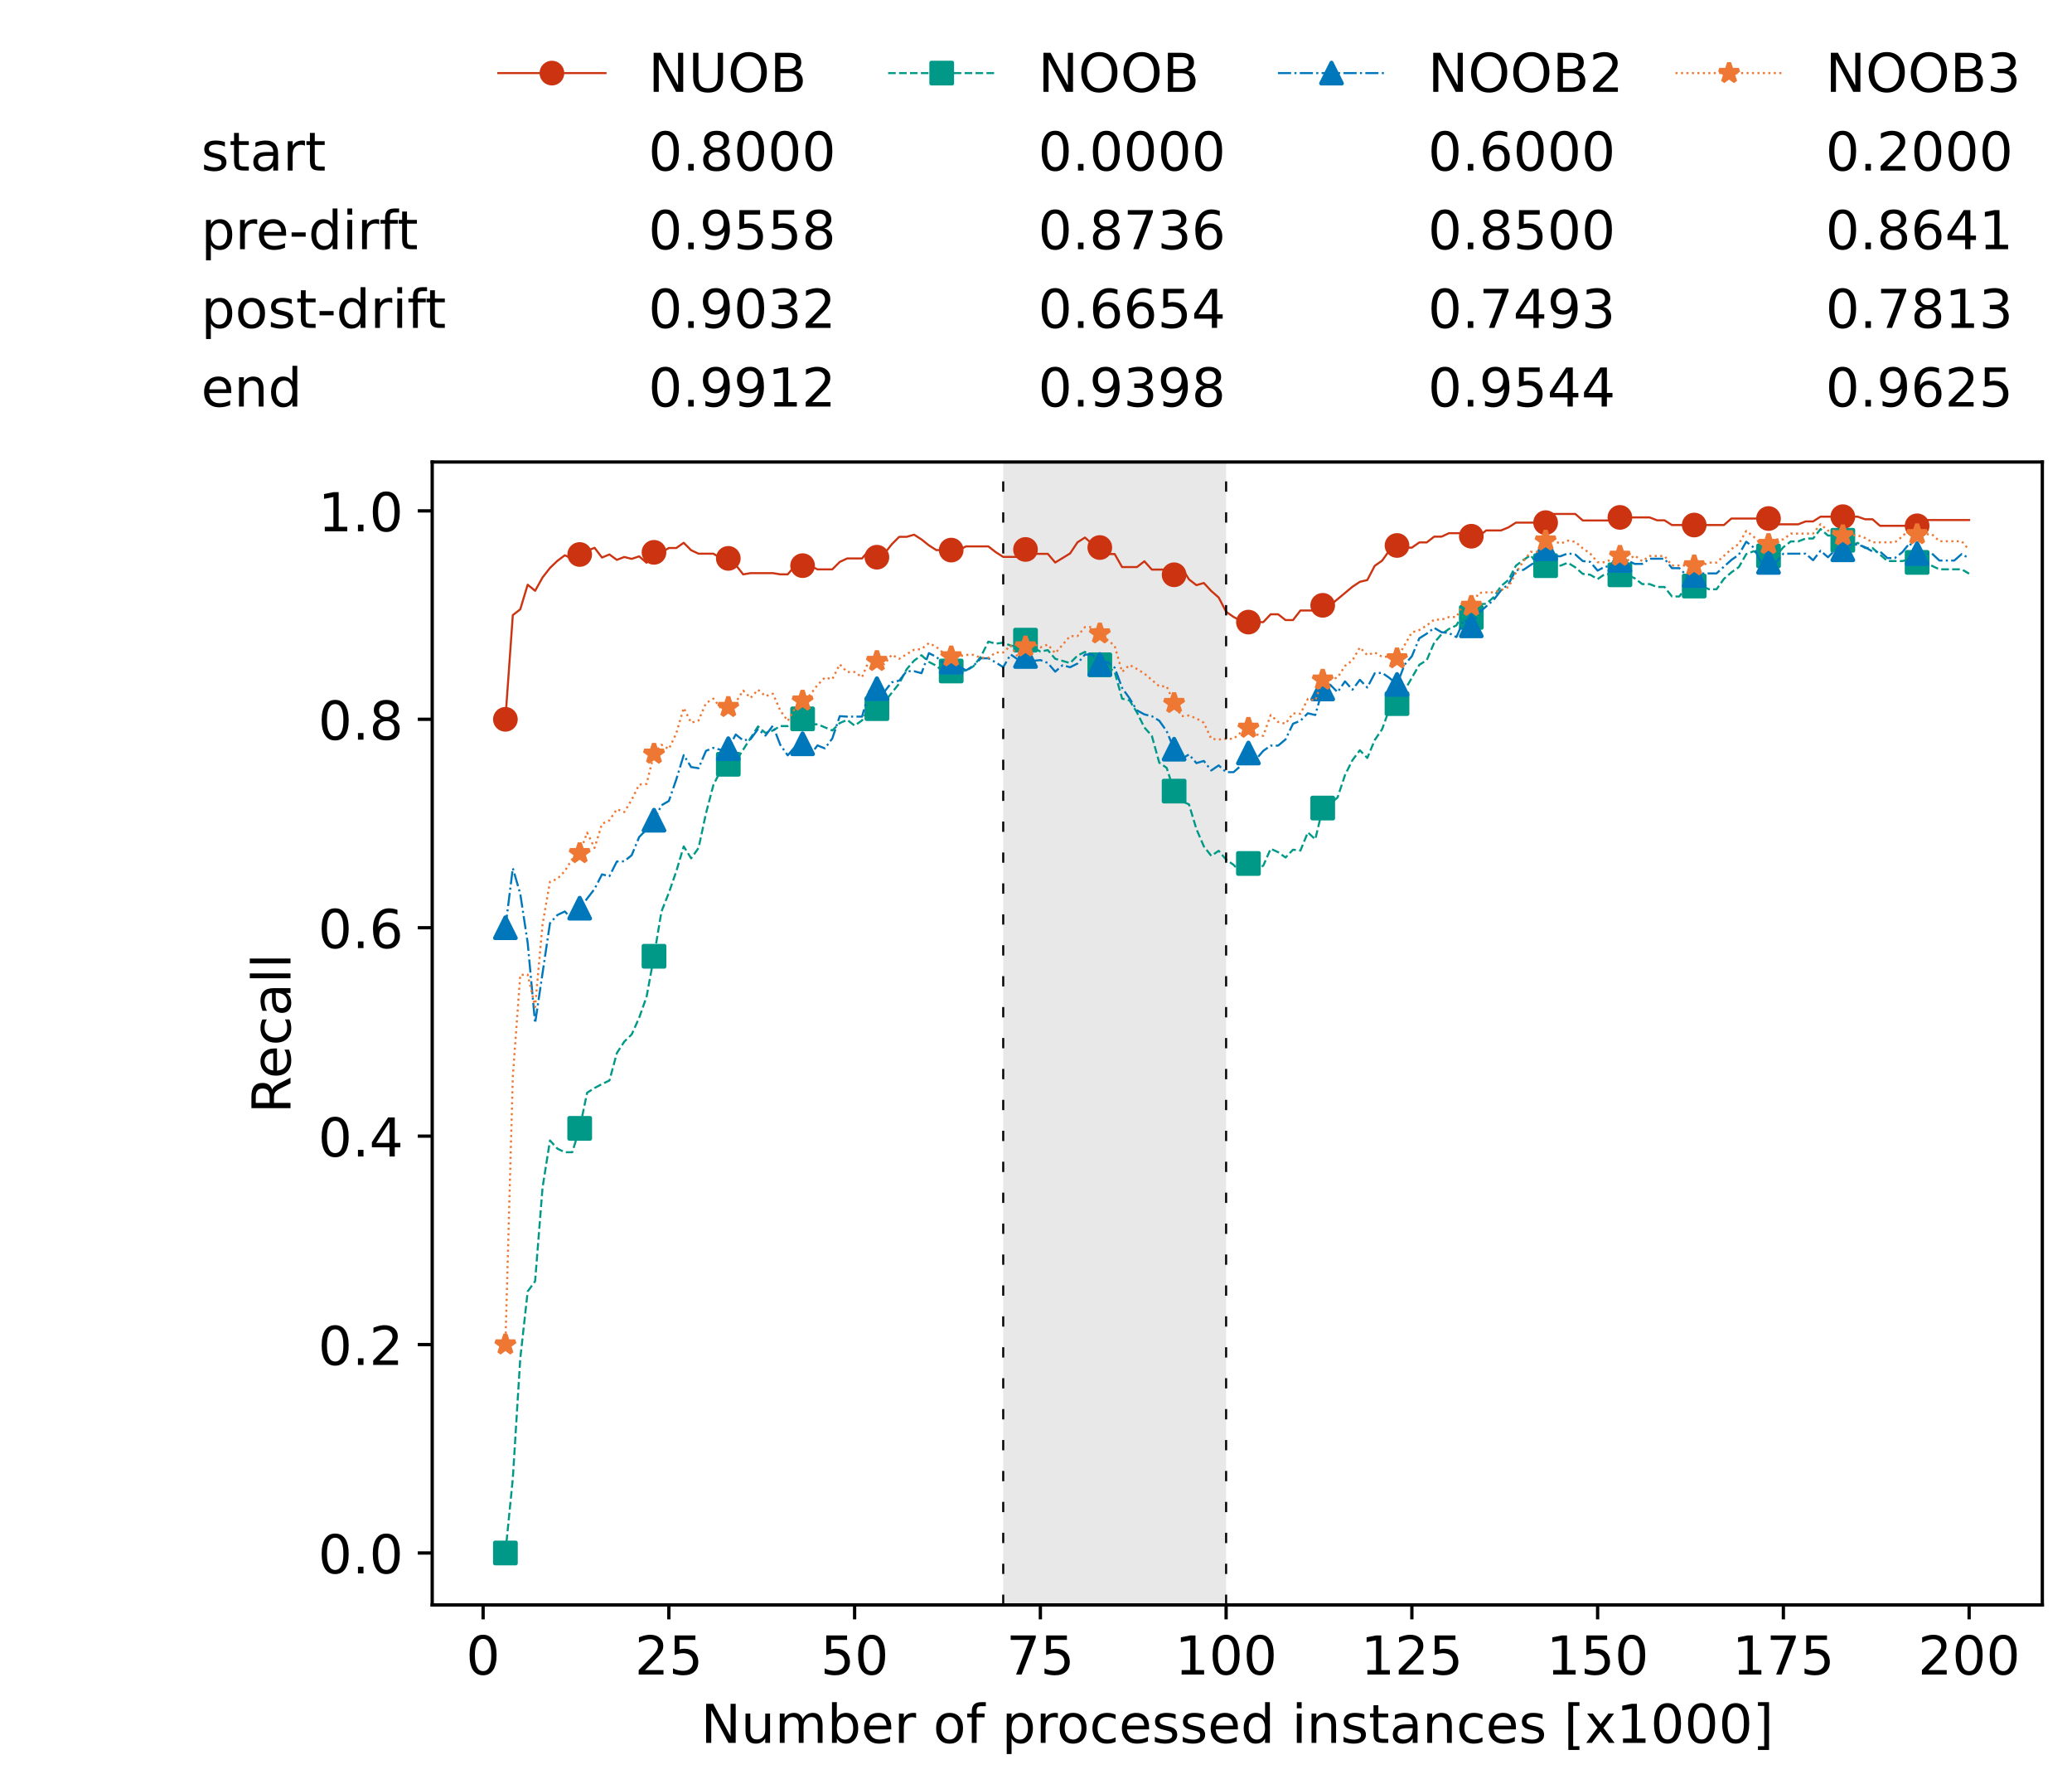 <?xml version="1.0" encoding="utf-8" standalone="no"?>
<!DOCTYPE svg PUBLIC "-//W3C//DTD SVG 1.1//EN"
  "http://www.w3.org/Graphics/SVG/1.1/DTD/svg11.dtd">
<!-- Created with matplotlib (https://matplotlib.org/) -->
<svg height="432.615pt" version="1.1" viewBox="0 0 502.65 432.615" width="502.65pt" xmlns="http://www.w3.org/2000/svg" xmlns:xlink="http://www.w3.org/1999/xlink">
 <defs>
  <style type="text/css">*{stroke-linecap:butt;stroke-linejoin:round;}</style>
 </defs>
 <g id="figure_1">
  <g id="patch_1">
   <path d="M 0 432.615 
L 502.65 432.615 
L 502.65 0 
L 0 0 
z
" style="fill:#ffffff;"/>
  </g>
  <g id="axes_1">
   <g id="patch_2">
    <path d="M 104.85 389.252 
L 495.45 389.252 
L 495.45 112.052 
L 104.85 112.052 
z
" style="fill:#ffffff;"/>
   </g>
   <g id="patch_3">
    <path clip-path="url(#p64be9a6c44)" d="M 297.446 389.252 
L 297.446 112.052 
L 243.372 112.052 
L 243.372 389.252 
z
" style="fill:#d3d3d3;opacity:0.5;"/>
   </g>
   <g id="matplotlib.axis_1">
    <g id="xtick_1">
     <g id="line2d_1">
      <defs>
       <path d="M 0 0 
L 0 3.5 
" id="mc58ed6a4f3" style="stroke:#000000;stroke-width:0.8;"/>
      </defs>
      <g>
       <use style="stroke:#000000;stroke-width:0.8;" x="117.197" xlink:href="#mc58ed6a4f3" y="389.252"/>
      </g>
     </g>
     <g id="text_1">
      <!-- 0 -->
      <g transform="translate(113.061 406.13)scale(0.13 -0.13)">
       <defs>
        <path d="M 31.781 66.406 
Q 24.172 66.406 20.328 58.906 
Q 16.5 51.422 16.5 36.375 
Q 16.5 21.391 20.328 13.891 
Q 24.172 6.391 31.781 6.391 
Q 39.453 6.391 43.281 13.891 
Q 47.125 21.391 47.125 36.375 
Q 47.125 51.422 43.281 58.906 
Q 39.453 66.406 31.781 66.406 
z
M 31.781 74.219 
Q 44.047 74.219 50.516 64.516 
Q 56.984 54.828 56.984 36.375 
Q 56.984 17.969 50.516 8.266 
Q 44.047 -1.422 31.781 -1.422 
Q 19.531 -1.422 13.062 8.266 
Q 6.594 17.969 6.594 36.375 
Q 6.594 54.828 13.062 64.516 
Q 19.531 74.219 31.781 74.219 
z
" id="DejaVuSans-48"/>
       </defs>
       <use xlink:href="#DejaVuSans-48"/>
      </g>
     </g>
    </g>
    <g id="xtick_2">
     <g id="line2d_2">
      <g>
       <use style="stroke:#000000;stroke-width:0.8;" x="162.259" xlink:href="#mc58ed6a4f3" y="389.252"/>
      </g>
     </g>
     <g id="text_2">
      <!-- 25 -->
      <g transform="translate(153.988 406.13)scale(0.13 -0.13)">
       <defs>
        <path d="M 19.188 8.297 
L 53.609 8.297 
L 53.609 0 
L 7.328 0 
L 7.328 8.297 
Q 12.938 14.109 22.625 23.891 
Q 32.328 33.688 34.812 36.531 
Q 39.547 41.844 41.422 45.531 
Q 43.312 49.219 43.312 52.781 
Q 43.312 58.594 39.234 62.25 
Q 35.156 65.922 28.609 65.922 
Q 23.969 65.922 18.812 64.312 
Q 13.672 62.703 7.812 59.422 
L 7.812 69.391 
Q 13.766 71.781 18.938 73 
Q 24.125 74.219 28.422 74.219 
Q 39.75 74.219 46.484 68.547 
Q 53.219 62.891 53.219 53.422 
Q 53.219 48.922 51.531 44.891 
Q 49.859 40.875 45.406 35.406 
Q 44.188 33.984 37.641 27.219 
Q 31.109 20.453 19.188 8.297 
z
" id="DejaVuSans-50"/>
        <path d="M 10.797 72.906 
L 49.516 72.906 
L 49.516 64.594 
L 19.828 64.594 
L 19.828 46.734 
Q 21.969 47.469 24.109 47.828 
Q 26.266 48.188 28.422 48.188 
Q 40.625 48.188 47.75 41.5 
Q 54.891 34.812 54.891 23.391 
Q 54.891 11.625 47.562 5.094 
Q 40.234 -1.422 26.906 -1.422 
Q 22.312 -1.422 17.547 -0.641 
Q 12.797 0.141 7.719 1.703 
L 7.719 11.625 
Q 12.109 9.234 16.797 8.062 
Q 21.484 6.891 26.703 6.891 
Q 35.156 6.891 40.078 11.328 
Q 45.016 15.766 45.016 23.391 
Q 45.016 31 40.078 35.438 
Q 35.156 39.891 26.703 39.891 
Q 22.75 39.891 18.812 39.016 
Q 14.891 38.141 10.797 36.281 
z
" id="DejaVuSans-53"/>
       </defs>
       <use xlink:href="#DejaVuSans-50"/>
       <use x="63.623" xlink:href="#DejaVuSans-53"/>
      </g>
     </g>
    </g>
    <g id="xtick_3">
     <g id="line2d_3">
      <g>
       <use style="stroke:#000000;stroke-width:0.8;" x="207.322" xlink:href="#mc58ed6a4f3" y="389.252"/>
      </g>
     </g>
     <g id="text_3">
      <!-- 50 -->
      <g transform="translate(199.05 406.13)scale(0.13 -0.13)">
       <use xlink:href="#DejaVuSans-53"/>
       <use x="63.623" xlink:href="#DejaVuSans-48"/>
      </g>
     </g>
    </g>
    <g id="xtick_4">
     <g id="line2d_4">
      <g>
       <use style="stroke:#000000;stroke-width:0.8;" x="252.384" xlink:href="#mc58ed6a4f3" y="389.252"/>
      </g>
     </g>
     <g id="text_4">
      <!-- 75 -->
      <g transform="translate(244.113 406.13)scale(0.13 -0.13)">
       <defs>
        <path d="M 8.203 72.906 
L 55.078 72.906 
L 55.078 68.703 
L 28.609 0 
L 18.312 0 
L 43.219 64.594 
L 8.203 64.594 
z
" id="DejaVuSans-55"/>
       </defs>
       <use xlink:href="#DejaVuSans-55"/>
       <use x="63.623" xlink:href="#DejaVuSans-53"/>
      </g>
     </g>
    </g>
    <g id="xtick_5">
     <g id="line2d_5">
      <g>
       <use style="stroke:#000000;stroke-width:0.8;" x="297.446" xlink:href="#mc58ed6a4f3" y="389.252"/>
      </g>
     </g>
     <g id="text_5">
      <!-- 100 -->
      <g transform="translate(285.039 406.13)scale(0.13 -0.13)">
       <defs>
        <path d="M 12.406 8.297 
L 28.516 8.297 
L 28.516 63.922 
L 10.984 60.406 
L 10.984 69.391 
L 28.422 72.906 
L 38.281 72.906 
L 38.281 8.297 
L 54.391 8.297 
L 54.391 0 
L 12.406 0 
z
" id="DejaVuSans-49"/>
       </defs>
       <use xlink:href="#DejaVuSans-49"/>
       <use x="63.623" xlink:href="#DejaVuSans-48"/>
       <use x="127.246" xlink:href="#DejaVuSans-48"/>
      </g>
     </g>
    </g>
    <g id="xtick_6">
     <g id="line2d_6">
      <g>
       <use style="stroke:#000000;stroke-width:0.8;" x="342.509" xlink:href="#mc58ed6a4f3" y="389.252"/>
      </g>
     </g>
     <g id="text_6">
      <!-- 125 -->
      <g transform="translate(330.102 406.13)scale(0.13 -0.13)">
       <use xlink:href="#DejaVuSans-49"/>
       <use x="63.623" xlink:href="#DejaVuSans-50"/>
       <use x="127.246" xlink:href="#DejaVuSans-53"/>
      </g>
     </g>
    </g>
    <g id="xtick_7">
     <g id="line2d_7">
      <g>
       <use style="stroke:#000000;stroke-width:0.8;" x="387.571" xlink:href="#mc58ed6a4f3" y="389.252"/>
      </g>
     </g>
     <g id="text_7">
      <!-- 150 -->
      <g transform="translate(375.164 406.13)scale(0.13 -0.13)">
       <use xlink:href="#DejaVuSans-49"/>
       <use x="63.623" xlink:href="#DejaVuSans-53"/>
       <use x="127.246" xlink:href="#DejaVuSans-48"/>
      </g>
     </g>
    </g>
    <g id="xtick_8">
     <g id="line2d_8">
      <g>
       <use style="stroke:#000000;stroke-width:0.8;" x="432.633" xlink:href="#mc58ed6a4f3" y="389.252"/>
      </g>
     </g>
     <g id="text_8">
      <!-- 175 -->
      <g transform="translate(420.226 406.13)scale(0.13 -0.13)">
       <use xlink:href="#DejaVuSans-49"/>
       <use x="63.623" xlink:href="#DejaVuSans-55"/>
       <use x="127.246" xlink:href="#DejaVuSans-53"/>
      </g>
     </g>
    </g>
    <g id="xtick_9">
     <g id="line2d_9">
      <g>
       <use style="stroke:#000000;stroke-width:0.8;" x="477.695" xlink:href="#mc58ed6a4f3" y="389.252"/>
      </g>
     </g>
     <g id="text_9">
      <!-- 200 -->
      <g transform="translate(465.289 406.13)scale(0.13 -0.13)">
       <use xlink:href="#DejaVuSans-50"/>
       <use x="63.623" xlink:href="#DejaVuSans-48"/>
       <use x="127.246" xlink:href="#DejaVuSans-48"/>
      </g>
     </g>
    </g>
    <g id="text_10">
     <!-- Number of processed instances [x1000] -->
     <g transform="translate(170.025 422.711)scale(0.13 -0.13)">
      <defs>
       <path d="M 9.812 72.906 
L 23.094 72.906 
L 55.422 11.922 
L 55.422 72.906 
L 64.984 72.906 
L 64.984 0 
L 51.703 0 
L 19.391 60.984 
L 19.391 0 
L 9.812 0 
z
" id="DejaVuSans-78"/>
       <path d="M 8.5 21.578 
L 8.5 54.688 
L 17.484 54.688 
L 17.484 21.922 
Q 17.484 14.156 20.5 10.266 
Q 23.531 6.391 29.594 6.391 
Q 36.859 6.391 41.078 11.031 
Q 45.312 15.672 45.312 23.688 
L 45.312 54.688 
L 54.297 54.688 
L 54.297 0 
L 45.312 0 
L 45.312 8.406 
Q 42.047 3.422 37.719 1 
Q 33.406 -1.422 27.688 -1.422 
Q 18.266 -1.422 13.375 4.438 
Q 8.5 10.297 8.5 21.578 
z
M 31.109 56 
z
" id="DejaVuSans-117"/>
       <path d="M 52 44.188 
Q 55.375 50.25 60.062 53.125 
Q 64.75 56 71.094 56 
Q 79.641 56 84.281 50.016 
Q 88.922 44.047 88.922 33.016 
L 88.922 0 
L 79.891 0 
L 79.891 32.719 
Q 79.891 40.578 77.094 44.375 
Q 74.312 48.188 68.609 48.188 
Q 61.625 48.188 57.562 43.547 
Q 53.516 38.922 53.516 30.906 
L 53.516 0 
L 44.484 0 
L 44.484 32.719 
Q 44.484 40.625 41.703 44.406 
Q 38.922 48.188 33.109 48.188 
Q 26.219 48.188 22.156 43.531 
Q 18.109 38.875 18.109 30.906 
L 18.109 0 
L 9.078 0 
L 9.078 54.688 
L 18.109 54.688 
L 18.109 46.188 
Q 21.188 51.219 25.484 53.609 
Q 29.781 56 35.688 56 
Q 41.656 56 45.828 52.969 
Q 50 49.953 52 44.188 
z
" id="DejaVuSans-109"/>
       <path d="M 48.688 27.297 
Q 48.688 37.203 44.609 42.844 
Q 40.531 48.484 33.406 48.484 
Q 26.266 48.484 22.188 42.844 
Q 18.109 37.203 18.109 27.297 
Q 18.109 17.391 22.188 11.75 
Q 26.266 6.109 33.406 6.109 
Q 40.531 6.109 44.609 11.75 
Q 48.688 17.391 48.688 27.297 
z
M 18.109 46.391 
Q 20.953 51.266 25.266 53.625 
Q 29.594 56 35.594 56 
Q 45.562 56 51.781 48.094 
Q 58.016 40.188 58.016 27.297 
Q 58.016 14.406 51.781 6.484 
Q 45.562 -1.422 35.594 -1.422 
Q 29.594 -1.422 25.266 0.953 
Q 20.953 3.328 18.109 8.203 
L 18.109 0 
L 9.078 0 
L 9.078 75.984 
L 18.109 75.984 
z
" id="DejaVuSans-98"/>
       <path d="M 56.203 29.594 
L 56.203 25.203 
L 14.891 25.203 
Q 15.484 15.922 20.484 11.062 
Q 25.484 6.203 34.422 6.203 
Q 39.594 6.203 44.453 7.469 
Q 49.312 8.734 54.109 11.281 
L 54.109 2.781 
Q 49.266 0.734 44.188 -0.344 
Q 39.109 -1.422 33.891 -1.422 
Q 20.797 -1.422 13.156 6.188 
Q 5.516 13.812 5.516 26.812 
Q 5.516 40.234 12.766 48.109 
Q 20.016 56 32.328 56 
Q 43.359 56 49.781 48.891 
Q 56.203 41.797 56.203 29.594 
z
M 47.219 32.234 
Q 47.125 39.594 43.094 43.984 
Q 39.062 48.391 32.422 48.391 
Q 24.906 48.391 20.391 44.141 
Q 15.875 39.891 15.188 32.172 
z
" id="DejaVuSans-101"/>
       <path d="M 41.109 46.297 
Q 39.594 47.172 37.812 47.578 
Q 36.031 48 33.891 48 
Q 26.266 48 22.188 43.047 
Q 18.109 38.094 18.109 28.812 
L 18.109 0 
L 9.078 0 
L 9.078 54.688 
L 18.109 54.688 
L 18.109 46.188 
Q 20.953 51.172 25.484 53.578 
Q 30.031 56 36.531 56 
Q 37.453 56 38.578 55.875 
Q 39.703 55.766 41.062 55.516 
z
" id="DejaVuSans-114"/>
       <path id="DejaVuSans-32"/>
       <path d="M 30.609 48.391 
Q 23.391 48.391 19.188 42.75 
Q 14.984 37.109 14.984 27.297 
Q 14.984 17.484 19.156 11.844 
Q 23.344 6.203 30.609 6.203 
Q 37.797 6.203 41.984 11.859 
Q 46.188 17.531 46.188 27.297 
Q 46.188 37.016 41.984 42.703 
Q 37.797 48.391 30.609 48.391 
z
M 30.609 56 
Q 42.328 56 49.016 48.375 
Q 55.719 40.766 55.719 27.297 
Q 55.719 13.875 49.016 6.219 
Q 42.328 -1.422 30.609 -1.422 
Q 18.844 -1.422 12.172 6.219 
Q 5.516 13.875 5.516 27.297 
Q 5.516 40.766 12.172 48.375 
Q 18.844 56 30.609 56 
z
" id="DejaVuSans-111"/>
       <path d="M 37.109 75.984 
L 37.109 68.5 
L 28.516 68.5 
Q 23.688 68.5 21.797 66.547 
Q 19.922 64.594 19.922 59.516 
L 19.922 54.688 
L 34.719 54.688 
L 34.719 47.703 
L 19.922 47.703 
L 19.922 0 
L 10.891 0 
L 10.891 47.703 
L 2.297 47.703 
L 2.297 54.688 
L 10.891 54.688 
L 10.891 58.5 
Q 10.891 67.625 15.141 71.797 
Q 19.391 75.984 28.609 75.984 
z
" id="DejaVuSans-102"/>
       <path d="M 18.109 8.203 
L 18.109 -20.797 
L 9.078 -20.797 
L 9.078 54.688 
L 18.109 54.688 
L 18.109 46.391 
Q 20.953 51.266 25.266 53.625 
Q 29.594 56 35.594 56 
Q 45.562 56 51.781 48.094 
Q 58.016 40.188 58.016 27.297 
Q 58.016 14.406 51.781 6.484 
Q 45.562 -1.422 35.594 -1.422 
Q 29.594 -1.422 25.266 0.953 
Q 20.953 3.328 18.109 8.203 
z
M 48.688 27.297 
Q 48.688 37.203 44.609 42.844 
Q 40.531 48.484 33.406 48.484 
Q 26.266 48.484 22.188 42.844 
Q 18.109 37.203 18.109 27.297 
Q 18.109 17.391 22.188 11.75 
Q 26.266 6.109 33.406 6.109 
Q 40.531 6.109 44.609 11.75 
Q 48.688 17.391 48.688 27.297 
z
" id="DejaVuSans-112"/>
       <path d="M 48.781 52.594 
L 48.781 44.188 
Q 44.969 46.297 41.141 47.344 
Q 37.312 48.391 33.406 48.391 
Q 24.656 48.391 19.812 42.844 
Q 14.984 37.312 14.984 27.297 
Q 14.984 17.281 19.812 11.734 
Q 24.656 6.203 33.406 6.203 
Q 37.312 6.203 41.141 7.25 
Q 44.969 8.297 48.781 10.406 
L 48.781 2.094 
Q 45.016 0.344 40.984 -0.531 
Q 36.969 -1.422 32.422 -1.422 
Q 20.062 -1.422 12.781 6.344 
Q 5.516 14.109 5.516 27.297 
Q 5.516 40.672 12.859 48.328 
Q 20.219 56 33.016 56 
Q 37.156 56 41.109 55.141 
Q 45.062 54.297 48.781 52.594 
z
" id="DejaVuSans-99"/>
       <path d="M 44.281 53.078 
L 44.281 44.578 
Q 40.484 46.531 36.375 47.5 
Q 32.281 48.484 27.875 48.484 
Q 21.188 48.484 17.844 46.438 
Q 14.5 44.391 14.5 40.281 
Q 14.5 37.156 16.891 35.375 
Q 19.281 33.594 26.516 31.984 
L 29.594 31.297 
Q 39.156 29.25 43.188 25.516 
Q 47.219 21.781 47.219 15.094 
Q 47.219 7.469 41.188 3.016 
Q 35.156 -1.422 24.609 -1.422 
Q 20.219 -1.422 15.453 -0.562 
Q 10.688 0.297 5.422 2 
L 5.422 11.281 
Q 10.406 8.688 15.234 7.391 
Q 20.062 6.109 24.812 6.109 
Q 31.156 6.109 34.562 8.281 
Q 37.984 10.453 37.984 14.406 
Q 37.984 18.062 35.516 20.016 
Q 33.062 21.969 24.703 23.781 
L 21.578 24.516 
Q 13.234 26.266 9.516 29.906 
Q 5.812 33.547 5.812 39.891 
Q 5.812 47.609 11.281 51.797 
Q 16.75 56 26.812 56 
Q 31.781 56 36.172 55.266 
Q 40.578 54.547 44.281 53.078 
z
" id="DejaVuSans-115"/>
       <path d="M 45.406 46.391 
L 45.406 75.984 
L 54.391 75.984 
L 54.391 0 
L 45.406 0 
L 45.406 8.203 
Q 42.578 3.328 38.25 0.953 
Q 33.938 -1.422 27.875 -1.422 
Q 17.969 -1.422 11.734 6.484 
Q 5.516 14.406 5.516 27.297 
Q 5.516 40.188 11.734 48.094 
Q 17.969 56 27.875 56 
Q 33.938 56 38.25 53.625 
Q 42.578 51.266 45.406 46.391 
z
M 14.797 27.297 
Q 14.797 17.391 18.875 11.75 
Q 22.953 6.109 30.078 6.109 
Q 37.203 6.109 41.297 11.75 
Q 45.406 17.391 45.406 27.297 
Q 45.406 37.203 41.297 42.844 
Q 37.203 48.484 30.078 48.484 
Q 22.953 48.484 18.875 42.844 
Q 14.797 37.203 14.797 27.297 
z
" id="DejaVuSans-100"/>
       <path d="M 9.422 54.688 
L 18.406 54.688 
L 18.406 0 
L 9.422 0 
z
M 9.422 75.984 
L 18.406 75.984 
L 18.406 64.594 
L 9.422 64.594 
z
" id="DejaVuSans-105"/>
       <path d="M 54.891 33.016 
L 54.891 0 
L 45.906 0 
L 45.906 32.719 
Q 45.906 40.484 42.875 44.328 
Q 39.844 48.188 33.797 48.188 
Q 26.516 48.188 22.312 43.547 
Q 18.109 38.922 18.109 30.906 
L 18.109 0 
L 9.078 0 
L 9.078 54.688 
L 18.109 54.688 
L 18.109 46.188 
Q 21.344 51.125 25.703 53.562 
Q 30.078 56 35.797 56 
Q 45.219 56 50.047 50.172 
Q 54.891 44.344 54.891 33.016 
z
" id="DejaVuSans-110"/>
       <path d="M 18.312 70.219 
L 18.312 54.688 
L 36.812 54.688 
L 36.812 47.703 
L 18.312 47.703 
L 18.312 18.016 
Q 18.312 11.328 20.141 9.422 
Q 21.969 7.516 27.594 7.516 
L 36.812 7.516 
L 36.812 0 
L 27.594 0 
Q 17.188 0 13.234 3.875 
Q 9.281 7.766 9.281 18.016 
L 9.281 47.703 
L 2.688 47.703 
L 2.688 54.688 
L 9.281 54.688 
L 9.281 70.219 
z
" id="DejaVuSans-116"/>
       <path d="M 34.281 27.484 
Q 23.391 27.484 19.188 25 
Q 14.984 22.516 14.984 16.5 
Q 14.984 11.719 18.141 8.906 
Q 21.297 6.109 26.703 6.109 
Q 34.188 6.109 38.703 11.406 
Q 43.219 16.703 43.219 25.484 
L 43.219 27.484 
z
M 52.203 31.203 
L 52.203 0 
L 43.219 0 
L 43.219 8.297 
Q 40.141 3.328 35.547 0.953 
Q 30.953 -1.422 24.312 -1.422 
Q 15.922 -1.422 10.953 3.297 
Q 6 8.016 6 15.922 
Q 6 25.141 12.172 29.828 
Q 18.359 34.516 30.609 34.516 
L 43.219 34.516 
L 43.219 35.406 
Q 43.219 41.609 39.141 45 
Q 35.062 48.391 27.688 48.391 
Q 23 48.391 18.547 47.266 
Q 14.109 46.141 10.016 43.891 
L 10.016 52.203 
Q 14.938 54.109 19.578 55.047 
Q 24.219 56 28.609 56 
Q 40.484 56 46.344 49.844 
Q 52.203 43.703 52.203 31.203 
z
" id="DejaVuSans-97"/>
       <path d="M 8.594 75.984 
L 29.297 75.984 
L 29.297 69 
L 17.578 69 
L 17.578 -6.203 
L 29.297 -6.203 
L 29.297 -13.188 
L 8.594 -13.188 
z
" id="DejaVuSans-91"/>
       <path d="M 54.891 54.688 
L 35.109 28.078 
L 55.906 0 
L 45.312 0 
L 29.391 21.484 
L 13.484 0 
L 2.875 0 
L 24.125 28.609 
L 4.688 54.688 
L 15.281 54.688 
L 29.781 35.203 
L 44.281 54.688 
z
" id="DejaVuSans-120"/>
       <path d="M 30.422 75.984 
L 30.422 -13.188 
L 9.719 -13.188 
L 9.719 -6.203 
L 21.391 -6.203 
L 21.391 69 
L 9.719 69 
L 9.719 75.984 
z
" id="DejaVuSans-93"/>
      </defs>
      <use xlink:href="#DejaVuSans-78"/>
      <use x="74.805" xlink:href="#DejaVuSans-117"/>
      <use x="138.184" xlink:href="#DejaVuSans-109"/>
      <use x="235.596" xlink:href="#DejaVuSans-98"/>
      <use x="299.072" xlink:href="#DejaVuSans-101"/>
      <use x="360.596" xlink:href="#DejaVuSans-114"/>
      <use x="401.709" xlink:href="#DejaVuSans-32"/>
      <use x="433.496" xlink:href="#DejaVuSans-111"/>
      <use x="494.678" xlink:href="#DejaVuSans-102"/>
      <use x="529.883" xlink:href="#DejaVuSans-32"/>
      <use x="561.67" xlink:href="#DejaVuSans-112"/>
      <use x="625.146" xlink:href="#DejaVuSans-114"/>
      <use x="664.01" xlink:href="#DejaVuSans-111"/>
      <use x="725.191" xlink:href="#DejaVuSans-99"/>
      <use x="780.172" xlink:href="#DejaVuSans-101"/>
      <use x="841.695" xlink:href="#DejaVuSans-115"/>
      <use x="893.795" xlink:href="#DejaVuSans-115"/>
      <use x="945.895" xlink:href="#DejaVuSans-101"/>
      <use x="1007.418" xlink:href="#DejaVuSans-100"/>
      <use x="1070.895" xlink:href="#DejaVuSans-32"/>
      <use x="1102.682" xlink:href="#DejaVuSans-105"/>
      <use x="1130.465" xlink:href="#DejaVuSans-110"/>
      <use x="1193.844" xlink:href="#DejaVuSans-115"/>
      <use x="1245.943" xlink:href="#DejaVuSans-116"/>
      <use x="1285.152" xlink:href="#DejaVuSans-97"/>
      <use x="1346.432" xlink:href="#DejaVuSans-110"/>
      <use x="1409.811" xlink:href="#DejaVuSans-99"/>
      <use x="1464.791" xlink:href="#DejaVuSans-101"/>
      <use x="1526.314" xlink:href="#DejaVuSans-115"/>
      <use x="1578.414" xlink:href="#DejaVuSans-32"/>
      <use x="1610.201" xlink:href="#DejaVuSans-91"/>
      <use x="1649.215" xlink:href="#DejaVuSans-120"/>
      <use x="1708.395" xlink:href="#DejaVuSans-49"/>
      <use x="1772.018" xlink:href="#DejaVuSans-48"/>
      <use x="1835.641" xlink:href="#DejaVuSans-48"/>
      <use x="1899.264" xlink:href="#DejaVuSans-48"/>
      <use x="1962.887" xlink:href="#DejaVuSans-93"/>
     </g>
    </g>
   </g>
   <g id="matplotlib.axis_2">
    <g id="ytick_1">
     <g id="line2d_10">
      <defs>
       <path d="M 0 0 
L -3.5 0 
" id="mee63099044" style="stroke:#000000;stroke-width:0.8;"/>
      </defs>
      <g>
       <use style="stroke:#000000;stroke-width:0.8;" x="104.85" xlink:href="#mee63099044" y="376.652"/>
      </g>
     </g>
     <g id="text_11">
      <!-- 0.0 -->
      <g transform="translate(77.176 381.591)scale(0.13 -0.13)">
       <defs>
        <path d="M 10.688 12.406 
L 21 12.406 
L 21 0 
L 10.688 0 
z
" id="DejaVuSans-46"/>
       </defs>
       <use xlink:href="#DejaVuSans-48"/>
       <use x="63.623" xlink:href="#DejaVuSans-46"/>
       <use x="95.41" xlink:href="#DejaVuSans-48"/>
      </g>
     </g>
    </g>
    <g id="ytick_2">
     <g id="line2d_11">
      <g>
       <use style="stroke:#000000;stroke-width:0.8;" x="104.85" xlink:href="#mee63099044" y="326.103"/>
      </g>
     </g>
     <g id="text_12">
      <!-- 0.2 -->
      <g transform="translate(77.176 331.042)scale(0.13 -0.13)">
       <use xlink:href="#DejaVuSans-48"/>
       <use x="63.623" xlink:href="#DejaVuSans-46"/>
       <use x="95.41" xlink:href="#DejaVuSans-50"/>
      </g>
     </g>
    </g>
    <g id="ytick_3">
     <g id="line2d_12">
      <g>
       <use style="stroke:#000000;stroke-width:0.8;" x="104.85" xlink:href="#mee63099044" y="275.554"/>
      </g>
     </g>
     <g id="text_13">
      <!-- 0.4 -->
      <g transform="translate(77.176 280.493)scale(0.13 -0.13)">
       <defs>
        <path d="M 37.797 64.312 
L 12.891 25.391 
L 37.797 25.391 
z
M 35.203 72.906 
L 47.609 72.906 
L 47.609 25.391 
L 58.016 25.391 
L 58.016 17.188 
L 47.609 17.188 
L 47.609 0 
L 37.797 0 
L 37.797 17.188 
L 4.891 17.188 
L 4.891 26.703 
z
" id="DejaVuSans-52"/>
       </defs>
       <use xlink:href="#DejaVuSans-48"/>
       <use x="63.623" xlink:href="#DejaVuSans-46"/>
       <use x="95.41" xlink:href="#DejaVuSans-52"/>
      </g>
     </g>
    </g>
    <g id="ytick_4">
     <g id="line2d_13">
      <g>
       <use style="stroke:#000000;stroke-width:0.8;" x="104.85" xlink:href="#mee63099044" y="225.006"/>
      </g>
     </g>
     <g id="text_14">
      <!-- 0.6 -->
      <g transform="translate(77.176 229.945)scale(0.13 -0.13)">
       <defs>
        <path d="M 33.016 40.375 
Q 26.375 40.375 22.484 35.828 
Q 18.609 31.297 18.609 23.391 
Q 18.609 15.531 22.484 10.953 
Q 26.375 6.391 33.016 6.391 
Q 39.656 6.391 43.531 10.953 
Q 47.406 15.531 47.406 23.391 
Q 47.406 31.297 43.531 35.828 
Q 39.656 40.375 33.016 40.375 
z
M 52.594 71.297 
L 52.594 62.312 
Q 48.875 64.062 45.094 64.984 
Q 41.312 65.922 37.594 65.922 
Q 27.828 65.922 22.672 59.328 
Q 17.531 52.734 16.797 39.406 
Q 19.672 43.656 24.016 45.922 
Q 28.375 48.188 33.594 48.188 
Q 44.578 48.188 50.953 41.516 
Q 57.328 34.859 57.328 23.391 
Q 57.328 12.156 50.688 5.359 
Q 44.047 -1.422 33.016 -1.422 
Q 20.359 -1.422 13.672 8.266 
Q 6.984 17.969 6.984 36.375 
Q 6.984 53.656 15.188 63.938 
Q 23.391 74.219 37.203 74.219 
Q 40.922 74.219 44.703 73.484 
Q 48.484 72.75 52.594 71.297 
z
" id="DejaVuSans-54"/>
       </defs>
       <use xlink:href="#DejaVuSans-48"/>
       <use x="63.623" xlink:href="#DejaVuSans-46"/>
       <use x="95.41" xlink:href="#DejaVuSans-54"/>
      </g>
     </g>
    </g>
    <g id="ytick_5">
     <g id="line2d_14">
      <g>
       <use style="stroke:#000000;stroke-width:0.8;" x="104.85" xlink:href="#mee63099044" y="174.457"/>
      </g>
     </g>
     <g id="text_15">
      <!-- 0.8 -->
      <g transform="translate(77.176 179.396)scale(0.13 -0.13)">
       <defs>
        <path d="M 31.781 34.625 
Q 24.75 34.625 20.719 30.859 
Q 16.703 27.094 16.703 20.516 
Q 16.703 13.922 20.719 10.156 
Q 24.75 6.391 31.781 6.391 
Q 38.812 6.391 42.859 10.172 
Q 46.922 13.969 46.922 20.516 
Q 46.922 27.094 42.891 30.859 
Q 38.875 34.625 31.781 34.625 
z
M 21.922 38.812 
Q 15.578 40.375 12.031 44.719 
Q 8.5 49.078 8.5 55.328 
Q 8.5 64.062 14.719 69.141 
Q 20.953 74.219 31.781 74.219 
Q 42.672 74.219 48.875 69.141 
Q 55.078 64.062 55.078 55.328 
Q 55.078 49.078 51.531 44.719 
Q 48 40.375 41.703 38.812 
Q 48.828 37.156 52.797 32.312 
Q 56.781 27.484 56.781 20.516 
Q 56.781 9.906 50.312 4.234 
Q 43.844 -1.422 31.781 -1.422 
Q 19.734 -1.422 13.25 4.234 
Q 6.781 9.906 6.781 20.516 
Q 6.781 27.484 10.781 32.312 
Q 14.797 37.156 21.922 38.812 
z
M 18.312 54.391 
Q 18.312 48.734 21.844 45.562 
Q 25.391 42.391 31.781 42.391 
Q 38.141 42.391 41.719 45.562 
Q 45.312 48.734 45.312 54.391 
Q 45.312 60.062 41.719 63.234 
Q 38.141 66.406 31.781 66.406 
Q 25.391 66.406 21.844 63.234 
Q 18.312 60.062 18.312 54.391 
z
" id="DejaVuSans-56"/>
       </defs>
       <use xlink:href="#DejaVuSans-48"/>
       <use x="63.623" xlink:href="#DejaVuSans-46"/>
       <use x="95.41" xlink:href="#DejaVuSans-56"/>
      </g>
     </g>
    </g>
    <g id="ytick_6">
     <g id="line2d_15">
      <g>
       <use style="stroke:#000000;stroke-width:0.8;" x="104.85" xlink:href="#mee63099044" y="123.908"/>
      </g>
     </g>
     <g id="text_16">
      <!-- 1.0 -->
      <g transform="translate(77.176 128.847)scale(0.13 -0.13)">
       <use xlink:href="#DejaVuSans-49"/>
       <use x="63.623" xlink:href="#DejaVuSans-46"/>
       <use x="95.41" xlink:href="#DejaVuSans-48"/>
      </g>
     </g>
    </g>
    <g id="text_17">
     <!-- Recall -->
     <g transform="translate(70.472 270.044)rotate(-90)scale(0.13 -0.13)">
      <defs>
       <path d="M 44.391 34.188 
Q 47.562 33.109 50.562 29.594 
Q 53.562 26.078 56.594 19.922 
L 66.609 0 
L 56 0 
L 46.688 18.703 
Q 43.062 26.031 39.672 28.422 
Q 36.281 30.812 30.422 30.812 
L 19.672 30.812 
L 19.672 0 
L 9.812 0 
L 9.812 72.906 
L 32.078 72.906 
Q 44.578 72.906 50.734 67.672 
Q 56.891 62.453 56.891 51.906 
Q 56.891 45.016 53.688 40.469 
Q 50.484 35.938 44.391 34.188 
z
M 19.672 64.797 
L 19.672 38.922 
L 32.078 38.922 
Q 39.203 38.922 42.844 42.219 
Q 46.484 45.516 46.484 51.906 
Q 46.484 58.297 42.844 61.547 
Q 39.203 64.797 32.078 64.797 
z
" id="DejaVuSans-82"/>
       <path d="M 9.422 75.984 
L 18.406 75.984 
L 18.406 0 
L 9.422 0 
z
" id="DejaVuSans-108"/>
      </defs>
      <use xlink:href="#DejaVuSans-82"/>
      <use x="64.982" xlink:href="#DejaVuSans-101"/>
      <use x="126.506" xlink:href="#DejaVuSans-99"/>
      <use x="181.486" xlink:href="#DejaVuSans-97"/>
      <use x="242.766" xlink:href="#DejaVuSans-108"/>
      <use x="270.549" xlink:href="#DejaVuSans-108"/>
     </g>
    </g>
   </g>
   <g id="line2d_16"/>
   <g id="line2d_17"/>
   <g id="line2d_18"/>
   <g id="line2d_19"/>
   <g id="line2d_20"/>
   <g id="line2d_21">
    <path clip-path="url(#p64be9a6c44)" d="M 122.605 174.457 
L 124.407 149.183 
L 126.21 147.779 
L 128.012 141.811 
L 129.815 143.285 
L 131.617 140.056 
L 133.419 137.749 
L 135.222 136.019 
L 137.024 134.673 
L 138.827 135.541 
L 140.629 134.484 
L 142.432 133.602 
L 144.234 132.857 
L 146.037 135.226 
L 147.839 134.472 
L 149.642 135.786 
L 151.444 135.087 
L 153.247 135.547 
L 155.049 134.934 
L 156.852 136.489 
L 158.654 133.961 
L 160.457 133.961 
L 162.259 132.908 
L 164.062 132.908 
L 165.864 131.645 
L 167.667 133.45 
L 169.469 134.292 
L 173.074 134.292 
L 174.877 135.427 
L 176.679 135.427 
L 178.482 137.006 
L 180.284 139.304 
L 182.087 139.003 
L 187.494 139.003 
L 189.297 139.295 
L 191.099 139.295 
L 192.902 137.188 
L 196.507 137.188 
L 198.309 138.091 
L 201.914 138.091 
L 203.717 136.286 
L 205.519 135.443 
L 209.124 135.443 
L 210.927 133.337 
L 212.729 135.142 
L 214.532 134.306 
L 216.334 132.008 
L 218.137 130.203 
L 219.939 130.203 
L 221.742 129.677 
L 223.544 130.825 
L 225.347 132.27 
L 227.149 133.419 
L 232.557 133.419 
L 234.359 132.516 
L 239.767 132.516 
L 241.569 133.92 
L 243.372 135.069 
L 246.976 135.069 
L 248.779 133.264 
L 250.581 134.325 
L 254.186 134.325 
L 255.989 136.432 
L 259.594 134.23 
L 261.396 131.522 
L 263.199 130.373 
L 265.001 131.953 
L 266.804 132.795 
L 268.606 134.375 
L 270.409 134.375 
L 272.211 137.534 
L 275.816 137.534 
L 277.619 136.13 
L 279.421 138.14 
L 283.026 138.14 
L 284.829 139.404 
L 286.631 137.599 
L 288.434 140.515 
L 290.236 141.919 
L 292.039 141.393 
L 293.841 143.337 
L 295.644 144.916 
L 297.446 148.363 
L 299.249 149.627 
L 301.051 150.574 
L 302.854 150.881 
L 306.459 150.881 
L 308.261 148.985 
L 310.064 148.985 
L 311.866 150.389 
L 313.669 150.389 
L 315.471 148.072 
L 319.076 148.072 
L 320.879 146.809 
L 322.681 146.809 
L 328.089 142.313 
L 329.891 141.112 
L 331.694 140.681 
L 333.496 137.235 
L 335.299 135.971 
L 337.101 133.444 
L 338.904 132.295 
L 340.706 132.821 
L 342.509 132.821 
L 344.311 131.558 
L 346.114 131.558 
L 347.916 130.153 
L 349.719 130.153 
L 351.521 129.311 
L 355.126 129.311 
L 356.928 130.054 
L 358.731 130.054 
L 360.533 128.65 
L 364.138 128.65 
L 365.941 127.907 
L 367.743 126.758 
L 374.953 126.758 
L 376.756 124.652 
L 382.163 124.652 
L 383.966 126.231 
L 391.176 126.231 
L 392.978 125.488 
L 400.188 125.488 
L 401.991 126.19 
L 403.793 126.19 
L 405.596 127.339 
L 418.213 127.339 
L 420.016 125.759 
L 429.028 125.759 
L 430.831 127.163 
L 436.238 127.163 
L 438.041 126.461 
L 439.843 126.461 
L 441.646 125.313 
L 450.658 125.313 
L 452.461 125.944 
L 454.263 125.944 
L 456.066 127.524 
L 465.078 127.524 
L 466.881 126.12 
L 477.695 126.12 
L 477.695 126.12 
" style="fill:none;stroke:#cc3311;stroke-linecap:square;stroke-width:0.5;"/>
    <defs>
     <path d="M 0 2.5 
C 0.663 2.5 1.299 2.237 1.768 1.768 
C 2.237 1.299 2.5 0.663 2.5 0 
C 2.5 -0.663 2.237 -1.299 1.768 -1.768 
C 1.299 -2.237 0.663 -2.5 0 -2.5 
C -0.663 -2.5 -1.299 -2.237 -1.768 -1.768 
C -2.237 -1.299 -2.5 -0.663 -2.5 0 
C -2.5 0.663 -2.237 1.299 -1.768 1.768 
C -1.299 2.237 -0.663 2.5 0 2.5 
z
" id="m45d0337306" style="stroke:#cc3311;"/>
    </defs>
    <g clip-path="url(#p64be9a6c44)">
     <use style="fill:#cc3311;stroke:#cc3311;" x="122.605" xlink:href="#m45d0337306" y="174.457"/>
     <use style="fill:#cc3311;stroke:#cc3311;" x="140.629" xlink:href="#m45d0337306" y="134.484"/>
     <use style="fill:#cc3311;stroke:#cc3311;" x="158.654" xlink:href="#m45d0337306" y="133.961"/>
     <use style="fill:#cc3311;stroke:#cc3311;" x="176.679" xlink:href="#m45d0337306" y="135.427"/>
     <use style="fill:#cc3311;stroke:#cc3311;" x="194.704" xlink:href="#m45d0337306" y="137.188"/>
     <use style="fill:#cc3311;stroke:#cc3311;" x="212.729" xlink:href="#m45d0337306" y="135.142"/>
     <use style="fill:#cc3311;stroke:#cc3311;" x="230.754" xlink:href="#m45d0337306" y="133.419"/>
     <use style="fill:#cc3311;stroke:#cc3311;" x="248.779" xlink:href="#m45d0337306" y="133.264"/>
     <use style="fill:#cc3311;stroke:#cc3311;" x="266.804" xlink:href="#m45d0337306" y="132.795"/>
     <use style="fill:#cc3311;stroke:#cc3311;" x="284.829" xlink:href="#m45d0337306" y="139.404"/>
     <use style="fill:#cc3311;stroke:#cc3311;" x="302.854" xlink:href="#m45d0337306" y="150.881"/>
     <use style="fill:#cc3311;stroke:#cc3311;" x="320.879" xlink:href="#m45d0337306" y="146.809"/>
     <use style="fill:#cc3311;stroke:#cc3311;" x="338.904" xlink:href="#m45d0337306" y="132.295"/>
     <use style="fill:#cc3311;stroke:#cc3311;" x="356.928" xlink:href="#m45d0337306" y="130.054"/>
     <use style="fill:#cc3311;stroke:#cc3311;" x="374.953" xlink:href="#m45d0337306" y="126.758"/>
     <use style="fill:#cc3311;stroke:#cc3311;" x="392.978" xlink:href="#m45d0337306" y="125.488"/>
     <use style="fill:#cc3311;stroke:#cc3311;" x="411.003" xlink:href="#m45d0337306" y="127.339"/>
     <use style="fill:#cc3311;stroke:#cc3311;" x="429.028" xlink:href="#m45d0337306" y="125.759"/>
     <use style="fill:#cc3311;stroke:#cc3311;" x="447.053" xlink:href="#m45d0337306" y="125.313"/>
     <use style="fill:#cc3311;stroke:#cc3311;" x="465.078" xlink:href="#m45d0337306" y="127.524"/>
    </g>
   </g>
   <g id="line2d_22"/>
   <g id="line2d_23"/>
   <g id="line2d_24"/>
   <g id="line2d_25"/>
   <g id="line2d_26">
    <path clip-path="url(#p64be9a6c44)" d="M 122.605 376.652 
L 124.407 358.599 
L 126.21 329.513 
L 128.012 313.215 
L 129.815 310.738 
L 131.617 288.024 
L 133.419 276.615 
L 135.222 278.588 
L 137.024 279.455 
L 138.827 279.454 
L 140.629 273.668 
L 142.432 265.018 
L 144.234 263.884 
L 146.037 262.912 
L 147.839 262.07 
L 149.642 255.41 
L 151.444 252.63 
L 153.247 250.879 
L 155.049 246.857 
L 156.852 241.763 
L 158.654 231.934 
L 160.457 221.102 
L 162.259 216.539 
L 164.062 211.323 
L 165.864 205.286 
L 167.667 208.174 
L 169.469 205.647 
L 171.272 197.222 
L 173.074 190.362 
L 174.877 186.797 
L 176.679 185.361 
L 178.482 184.643 
L 183.889 176.191 
L 185.692 177.771 
L 187.494 177.169 
L 189.297 176.1 
L 191.099 176.1 
L 192.902 175.047 
L 194.704 174.345 
L 196.507 175.749 
L 198.309 175.648 
L 201.914 177.173 
L 203.717 175.368 
L 205.519 174.585 
L 207.322 175.989 
L 209.124 174.726 
L 210.927 171.416 
L 212.729 171.867 
L 214.532 170.288 
L 218.137 165.783 
L 219.939 162.337 
L 221.742 160.231 
L 223.544 158.918 
L 225.347 160.543 
L 227.149 161.462 
L 228.952 163.041 
L 230.754 162.74 
L 232.557 162.6 
L 234.359 162.7 
L 236.162 161.577 
L 237.964 159.23 
L 239.767 155.619 
L 241.569 156.121 
L 243.372 155.866 
L 245.174 156.568 
L 246.976 156.929 
L 248.779 155.262 
L 250.581 157.068 
L 252.384 158.025 
L 254.186 157.674 
L 255.989 159.78 
L 259.594 160.817 
L 261.396 159.012 
L 263.199 158.093 
L 266.804 161.237 
L 268.606 161.553 
L 270.409 162.957 
L 272.211 169.451 
L 274.014 169.873 
L 275.816 172.789 
L 277.619 176.44 
L 279.421 178.45 
L 281.224 184.969 
L 283.026 186.233 
L 284.829 191.871 
L 286.631 194.278 
L 288.434 195.088 
L 290.236 201.056 
L 292.039 205.268 
L 293.841 207.577 
L 295.644 206.348 
L 297.446 208.482 
L 299.249 209.745 
L 301.051 211.641 
L 302.854 209.42 
L 304.656 211 
L 306.459 209.947 
L 308.261 205.839 
L 310.064 206.682 
L 311.866 207.978 
L 313.669 206.082 
L 315.471 206.293 
L 317.274 201.88 
L 319.076 203.565 
L 320.879 195.983 
L 322.681 194.93 
L 324.484 193.418 
L 326.286 187.977 
L 328.089 184.366 
L 329.891 181.964 
L 331.694 183.831 
L 333.496 179.491 
L 335.299 176.849 
L 337.101 171.794 
L 338.904 170.645 
L 344.311 161.237 
L 346.114 160.114 
L 347.916 155.902 
L 349.719 153.796 
L 351.521 152.532 
L 353.324 151.668 
L 355.126 148.245 
L 356.928 149.732 
L 358.731 146.573 
L 360.533 146.432 
L 362.336 144.853 
L 364.138 142.145 
L 365.941 140.658 
L 367.743 137.211 
L 369.546 135.807 
L 371.348 134.658 
L 373.151 137.186 
L 378.558 137.186 
L 380.361 136.484 
L 382.163 137.607 
L 383.966 139.187 
L 385.768 139.397 
L 387.571 140.45 
L 389.373 139.208 
L 392.978 139.414 
L 394.781 139.414 
L 396.583 140.257 
L 398.386 141.661 
L 400.188 141.661 
L 401.991 142.363 
L 403.793 142.363 
L 405.596 144.66 
L 407.398 144.66 
L 409.201 142.133 
L 412.806 142.133 
L 414.608 142.923 
L 416.411 142.923 
L 418.213 140.395 
L 420.016 138.816 
L 421.818 137.552 
L 423.621 134.393 
L 425.423 133.691 
L 427.226 134.593 
L 429.028 134.819 
L 430.831 134.819 
L 432.633 132.713 
L 434.436 131.309 
L 436.238 131.309 
L 438.041 130.607 
L 439.843 130.607 
L 441.646 128.309 
L 443.448 129.889 
L 445.251 129.889 
L 447.053 131.037 
L 448.856 132.442 
L 450.658 131.652 
L 452.461 132.915 
L 454.263 132.915 
L 457.868 136.075 
L 461.473 136.075 
L 463.276 135.674 
L 465.078 136.396 
L 466.881 136.396 
L 470.485 138.081 
L 475.893 138.081 
L 477.695 139.134 
L 477.695 139.134 
" style="fill:none;stroke:#009988;stroke-dasharray:1.85,0.8;stroke-dashoffset:0;stroke-width:0.5;"/>
    <defs>
     <path d="M -2.5 2.5 
L 2.5 2.5 
L 2.5 -2.5 
L -2.5 -2.5 
z
" id="md7725eafc8" style="stroke:#009988;stroke-linejoin:miter;"/>
    </defs>
    <g clip-path="url(#p64be9a6c44)">
     <use style="fill:#009988;stroke:#009988;stroke-linejoin:miter;" x="122.605" xlink:href="#md7725eafc8" y="376.652"/>
     <use style="fill:#009988;stroke:#009988;stroke-linejoin:miter;" x="140.629" xlink:href="#md7725eafc8" y="273.668"/>
     <use style="fill:#009988;stroke:#009988;stroke-linejoin:miter;" x="158.654" xlink:href="#md7725eafc8" y="231.934"/>
     <use style="fill:#009988;stroke:#009988;stroke-linejoin:miter;" x="176.679" xlink:href="#md7725eafc8" y="185.361"/>
     <use style="fill:#009988;stroke:#009988;stroke-linejoin:miter;" x="194.704" xlink:href="#md7725eafc8" y="174.345"/>
     <use style="fill:#009988;stroke:#009988;stroke-linejoin:miter;" x="212.729" xlink:href="#md7725eafc8" y="171.867"/>
     <use style="fill:#009988;stroke:#009988;stroke-linejoin:miter;" x="230.754" xlink:href="#md7725eafc8" y="162.74"/>
     <use style="fill:#009988;stroke:#009988;stroke-linejoin:miter;" x="248.779" xlink:href="#md7725eafc8" y="155.262"/>
     <use style="fill:#009988;stroke:#009988;stroke-linejoin:miter;" x="266.804" xlink:href="#md7725eafc8" y="161.237"/>
     <use style="fill:#009988;stroke:#009988;stroke-linejoin:miter;" x="284.829" xlink:href="#md7725eafc8" y="191.871"/>
     <use style="fill:#009988;stroke:#009988;stroke-linejoin:miter;" x="302.854" xlink:href="#md7725eafc8" y="209.42"/>
     <use style="fill:#009988;stroke:#009988;stroke-linejoin:miter;" x="320.879" xlink:href="#md7725eafc8" y="195.983"/>
     <use style="fill:#009988;stroke:#009988;stroke-linejoin:miter;" x="338.904" xlink:href="#md7725eafc8" y="170.645"/>
     <use style="fill:#009988;stroke:#009988;stroke-linejoin:miter;" x="356.928" xlink:href="#md7725eafc8" y="149.732"/>
     <use style="fill:#009988;stroke:#009988;stroke-linejoin:miter;" x="374.953" xlink:href="#md7725eafc8" y="137.186"/>
     <use style="fill:#009988;stroke:#009988;stroke-linejoin:miter;" x="392.978" xlink:href="#md7725eafc8" y="139.414"/>
     <use style="fill:#009988;stroke:#009988;stroke-linejoin:miter;" x="411.003" xlink:href="#md7725eafc8" y="142.133"/>
     <use style="fill:#009988;stroke:#009988;stroke-linejoin:miter;" x="429.028" xlink:href="#md7725eafc8" y="134.819"/>
     <use style="fill:#009988;stroke:#009988;stroke-linejoin:miter;" x="447.053" xlink:href="#md7725eafc8" y="131.037"/>
     <use style="fill:#009988;stroke:#009988;stroke-linejoin:miter;" x="465.078" xlink:href="#md7725eafc8" y="136.396"/>
    </g>
   </g>
   <g id="line2d_27"/>
   <g id="line2d_28"/>
   <g id="line2d_29"/>
   <g id="line2d_30"/>
   <g id="line2d_31">
    <path clip-path="url(#p64be9a6c44)" d="M 122.605 225.006 
L 124.407 210.563 
L 126.21 216.782 
L 128.012 228.667 
L 129.815 248.154 
L 133.419 223.888 
L 135.222 221.922 
L 137.024 221.061 
L 138.827 223.011 
L 140.629 220.268 
L 144.234 215.606 
L 146.037 212.065 
L 147.839 212.507 
L 149.642 208.944 
L 151.444 208.897 
L 153.247 207.416 
L 155.049 203.021 
L 156.852 201.171 
L 158.654 198.925 
L 160.457 195.314 
L 162.259 194.261 
L 164.062 189.046 
L 165.864 183.148 
L 167.667 186.037 
L 169.469 186.318 
L 171.272 182.105 
L 173.074 181.383 
L 174.877 181.869 
L 176.679 181.582 
L 178.482 178.136 
L 180.284 179.572 
L 182.087 179.271 
L 183.889 176.83 
L 185.692 178.409 
L 187.494 176.002 
L 189.297 180.668 
L 191.099 183.196 
L 192.902 181.089 
L 194.704 180.387 
L 196.507 183.196 
L 198.309 180.788 
L 200.112 181.511 
L 201.914 179.104 
L 203.717 173.688 
L 205.519 173.808 
L 209.124 173.808 
L 210.927 167.489 
L 212.729 167.038 
L 214.532 167.781 
L 216.334 165.484 
L 218.137 165.083 
L 219.939 162.785 
L 221.742 162.785 
L 223.544 163.277 
L 225.347 158.403 
L 227.149 159.322 
L 228.952 160.902 
L 230.754 160.601 
L 234.359 162.587 
L 236.162 161.463 
L 237.964 159.658 
L 239.767 159.658 
L 241.569 160.661 
L 243.372 161.81 
L 245.174 158.721 
L 246.976 159.984 
L 248.779 159.221 
L 250.581 160.283 
L 252.384 160.091 
L 254.186 160.793 
L 255.989 162.899 
L 257.791 161.32 
L 259.594 161.83 
L 261.396 160.928 
L 263.199 158.745 
L 265.001 158.745 
L 266.804 161.152 
L 268.606 160.52 
L 270.409 161.924 
L 272.211 166.839 
L 274.014 169.366 
L 275.816 172.282 
L 277.619 173.265 
L 279.421 173.696 
L 281.224 174.799 
L 283.026 177.327 
L 284.829 181.701 
L 286.631 184.108 
L 288.434 182.974 
L 290.236 185.08 
L 292.039 184.554 
L 293.841 186.862 
L 295.644 185.634 
L 297.446 187.275 
L 299.249 187.275 
L 301.051 185.695 
L 302.854 182.632 
L 304.656 184.211 
L 306.459 182.105 
L 308.261 180.842 
L 310.064 180.842 
L 311.866 179.329 
L 313.669 175.538 
L 315.471 174.801 
L 317.274 172.996 
L 319.076 173.417 
L 320.879 167.098 
L 322.681 166.045 
L 324.484 167.882 
L 326.286 165.249 
L 328.089 167.28 
L 329.891 164.878 
L 331.694 166.745 
L 333.496 163.298 
L 335.299 163.184 
L 337.101 164.447 
L 338.904 166.006 
L 340.706 161.268 
L 342.509 159.161 
L 344.311 154.809 
L 346.114 153.685 
L 347.916 152.281 
L 349.719 153.334 
L 351.521 153.545 
L 353.324 154.517 
L 355.126 150.304 
L 356.928 151.791 
L 358.731 148.632 
L 362.336 145.508 
L 364.138 143.161 
L 365.941 141.674 
L 367.743 138.228 
L 369.546 138.228 
L 373.151 135.815 
L 374.953 133.107 
L 376.756 134.912 
L 378.558 134.912 
L 380.361 134.21 
L 382.163 134.491 
L 383.966 136.071 
L 385.768 136.281 
L 387.571 138.388 
L 389.373 137.416 
L 391.176 137.416 
L 392.978 135.929 
L 394.781 135.929 
L 396.583 136.771 
L 398.386 136.771 
L 400.188 135.508 
L 403.793 135.508 
L 405.596 137.805 
L 407.398 137.805 
L 409.201 139.611 
L 411.003 139.611 
L 412.806 139.069 
L 416.411 139.069 
L 420.016 135.804 
L 421.818 134.541 
L 423.621 131.381 
L 425.423 132.785 
L 427.226 136.396 
L 430.831 136.396 
L 432.633 134.29 
L 438.041 134.29 
L 439.843 135.87 
L 441.646 133.572 
L 443.448 135.152 
L 445.251 133.346 
L 447.053 133.346 
L 448.856 132.082 
L 450.658 132.082 
L 452.461 132.714 
L 454.263 133.767 
L 456.066 133.767 
L 457.868 135.347 
L 459.671 135.347 
L 461.473 133.943 
L 463.276 131.736 
L 465.078 134.264 
L 468.683 134.264 
L 470.485 135.949 
L 474.09 135.949 
L 475.893 134.369 
L 477.695 135.422 
L 477.695 135.422 
" style="fill:none;stroke:#0077bb;stroke-dasharray:3.2,0.8,0.5,0.8;stroke-dashoffset:0;stroke-width:0.5;"/>
    <defs>
     <path d="M 0 -2.5 
L -2.5 2.5 
L 2.5 2.5 
z
" id="m12d79c76bc" style="stroke:#0077bb;stroke-linejoin:miter;"/>
    </defs>
    <g clip-path="url(#p64be9a6c44)">
     <use style="fill:#0077bb;stroke:#0077bb;stroke-linejoin:miter;" x="122.605" xlink:href="#m12d79c76bc" y="225.006"/>
     <use style="fill:#0077bb;stroke:#0077bb;stroke-linejoin:miter;" x="140.629" xlink:href="#m12d79c76bc" y="220.268"/>
     <use style="fill:#0077bb;stroke:#0077bb;stroke-linejoin:miter;" x="158.654" xlink:href="#m12d79c76bc" y="198.925"/>
     <use style="fill:#0077bb;stroke:#0077bb;stroke-linejoin:miter;" x="176.679" xlink:href="#m12d79c76bc" y="181.582"/>
     <use style="fill:#0077bb;stroke:#0077bb;stroke-linejoin:miter;" x="194.704" xlink:href="#m12d79c76bc" y="180.387"/>
     <use style="fill:#0077bb;stroke:#0077bb;stroke-linejoin:miter;" x="212.729" xlink:href="#m12d79c76bc" y="167.038"/>
     <use style="fill:#0077bb;stroke:#0077bb;stroke-linejoin:miter;" x="230.754" xlink:href="#m12d79c76bc" y="160.601"/>
     <use style="fill:#0077bb;stroke:#0077bb;stroke-linejoin:miter;" x="248.779" xlink:href="#m12d79c76bc" y="159.221"/>
     <use style="fill:#0077bb;stroke:#0077bb;stroke-linejoin:miter;" x="266.804" xlink:href="#m12d79c76bc" y="161.152"/>
     <use style="fill:#0077bb;stroke:#0077bb;stroke-linejoin:miter;" x="284.829" xlink:href="#m12d79c76bc" y="181.701"/>
     <use style="fill:#0077bb;stroke:#0077bb;stroke-linejoin:miter;" x="302.854" xlink:href="#m12d79c76bc" y="182.632"/>
     <use style="fill:#0077bb;stroke:#0077bb;stroke-linejoin:miter;" x="320.879" xlink:href="#m12d79c76bc" y="167.098"/>
     <use style="fill:#0077bb;stroke:#0077bb;stroke-linejoin:miter;" x="338.904" xlink:href="#m12d79c76bc" y="166.006"/>
     <use style="fill:#0077bb;stroke:#0077bb;stroke-linejoin:miter;" x="356.928" xlink:href="#m12d79c76bc" y="151.791"/>
     <use style="fill:#0077bb;stroke:#0077bb;stroke-linejoin:miter;" x="374.953" xlink:href="#m12d79c76bc" y="133.107"/>
     <use style="fill:#0077bb;stroke:#0077bb;stroke-linejoin:miter;" x="392.978" xlink:href="#m12d79c76bc" y="135.929"/>
     <use style="fill:#0077bb;stroke:#0077bb;stroke-linejoin:miter;" x="411.003" xlink:href="#m12d79c76bc" y="139.611"/>
     <use style="fill:#0077bb;stroke:#0077bb;stroke-linejoin:miter;" x="429.028" xlink:href="#m12d79c76bc" y="136.396"/>
     <use style="fill:#0077bb;stroke:#0077bb;stroke-linejoin:miter;" x="447.053" xlink:href="#m12d79c76bc" y="133.346"/>
     <use style="fill:#0077bb;stroke:#0077bb;stroke-linejoin:miter;" x="465.078" xlink:href="#m12d79c76bc" y="134.264"/>
    </g>
   </g>
   <g id="line2d_32"/>
   <g id="line2d_33"/>
   <g id="line2d_34"/>
   <g id="line2d_35"/>
   <g id="line2d_36">
    <path clip-path="url(#p64be9a6c44)" d="M 122.605 326.103 
L 124.407 261.112 
L 126.21 236.439 
L 128.012 236.389 
L 129.815 244.222 
L 131.617 224.17 
L 133.419 213.859 
L 135.222 213.146 
L 137.024 211.254 
L 138.827 208.352 
L 140.629 206.942 
L 142.432 201.937 
L 144.234 205.656 
L 146.037 199.817 
L 147.839 198.969 
L 149.642 196.252 
L 151.444 196.952 
L 153.247 193.974 
L 155.049 190.287 
L 156.852 190.127 
L 158.654 182.825 
L 160.457 180.619 
L 162.259 181.672 
L 164.062 177.861 
L 165.864 171.683 
L 167.667 175.293 
L 169.469 174.732 
L 171.272 170.519 
L 173.074 169.436 
L 174.877 171.785 
L 176.679 171.498 
L 178.482 170.349 
L 180.284 167.477 
L 182.087 169.282 
L 183.889 167.272 
L 185.692 168.852 
L 187.494 168.25 
L 189.297 172.333 
L 191.099 174.86 
L 192.902 171.701 
L 194.704 169.946 
L 196.507 168.542 
L 198.309 166.134 
L 200.112 164.329 
L 201.914 164.73 
L 203.717 161.12 
L 205.519 162.985 
L 207.322 162.985 
L 209.124 164.249 
L 210.927 159.886 
L 212.729 160.337 
L 214.532 161.081 
L 216.334 158.783 
L 218.137 159.786 
L 221.742 157.584 
L 223.544 157.42 
L 225.347 155.976 
L 227.149 156.895 
L 228.952 158.474 
L 230.754 159.227 
L 232.557 159.227 
L 234.359 158.826 
L 236.162 158.826 
L 237.964 159.548 
L 239.767 159.548 
L 241.569 158.244 
L 243.372 158.244 
L 245.174 156.559 
L 246.976 159.447 
L 248.779 156.809 
L 250.581 156.065 
L 252.384 157.023 
L 254.186 156.321 
L 255.989 158.427 
L 259.594 154.278 
L 261.396 154.278 
L 263.199 152.096 
L 265.001 152.096 
L 270.409 156.644 
L 272.211 162.963 
L 274.014 161.278 
L 275.816 162.25 
L 277.619 163.373 
L 281.224 166.457 
L 283.026 166.457 
L 284.829 170.54 
L 286.631 173.699 
L 288.434 173.537 
L 290.236 174.239 
L 292.039 175.292 
L 293.841 179.181 
L 295.644 179.356 
L 297.446 179.192 
L 299.249 179.192 
L 301.051 177.612 
L 302.854 176.54 
L 304.656 178.12 
L 306.459 178.471 
L 308.261 173.416 
L 310.064 175.101 
L 311.866 175.533 
L 313.669 173.006 
L 315.471 173.111 
L 317.274 169.5 
L 319.076 169.921 
L 320.879 164.867 
L 322.681 164.867 
L 324.484 164.327 
L 326.286 161.518 
L 328.089 160.164 
L 329.891 157.019 
L 331.694 158.886 
L 333.496 158.248 
L 335.299 159.282 
L 337.101 159.282 
L 338.904 159.692 
L 342.509 153.374 
L 344.311 152.812 
L 346.114 151.689 
L 347.916 150.284 
L 349.719 150.284 
L 351.521 149.653 
L 353.324 149.653 
L 355.126 146.23 
L 356.928 146.973 
L 358.731 143.814 
L 360.533 143.674 
L 362.336 143.674 
L 364.138 143.132 
L 365.941 142.389 
L 367.743 138.942 
L 369.546 136.134 
L 371.348 133.836 
L 373.151 133.836 
L 374.953 131.128 
L 376.756 131.128 
L 378.558 131.83 
L 380.361 131.128 
L 382.163 131.409 
L 383.966 132.989 
L 385.768 134.253 
L 387.571 136.359 
L 389.373 136.359 
L 392.978 134.826 
L 394.781 135.974 
L 396.583 134.711 
L 398.386 136.115 
L 400.188 134.851 
L 403.793 134.851 
L 405.596 137.149 
L 412.806 137.149 
L 414.608 136.447 
L 416.411 136.447 
L 420.016 133.182 
L 421.818 131.918 
L 423.621 128.759 
L 425.423 130.163 
L 427.226 131.969 
L 429.028 131.969 
L 430.831 130.82 
L 432.633 130.82 
L 434.436 129.416 
L 439.843 129.416 
L 441.646 127.118 
L 443.448 128.698 
L 445.251 128.698 
L 447.053 129.846 
L 450.658 129.846 
L 452.461 130.478 
L 454.263 131.531 
L 459.671 131.531 
L 461.473 130.127 
L 463.276 128.322 
L 465.078 129.586 
L 468.683 129.586 
L 470.485 131.271 
L 475.893 131.271 
L 477.695 133.377 
L 477.695 133.377 
" style="fill:none;stroke:#ee7733;stroke-dasharray:0.5,0.825;stroke-dashoffset:0;stroke-width:0.5;"/>
    <defs>
     <path d="M 0 -2.5 
L -0.561 -0.773 
L -2.378 -0.773 
L -0.908 0.295 
L -1.469 2.023 
L -0 0.955 
L 1.469 2.023 
L 0.908 0.295 
L 2.378 -0.773 
L 0.561 -0.773 
z
" id="m4aa011b525" style="stroke:#ee7733;stroke-linejoin:bevel;"/>
    </defs>
    <g clip-path="url(#p64be9a6c44)">
     <use style="fill:#ee7733;stroke:#ee7733;stroke-linejoin:bevel;" x="122.605" xlink:href="#m4aa011b525" y="326.103"/>
     <use style="fill:#ee7733;stroke:#ee7733;stroke-linejoin:bevel;" x="140.629" xlink:href="#m4aa011b525" y="206.942"/>
     <use style="fill:#ee7733;stroke:#ee7733;stroke-linejoin:bevel;" x="158.654" xlink:href="#m4aa011b525" y="182.825"/>
     <use style="fill:#ee7733;stroke:#ee7733;stroke-linejoin:bevel;" x="176.679" xlink:href="#m4aa011b525" y="171.498"/>
     <use style="fill:#ee7733;stroke:#ee7733;stroke-linejoin:bevel;" x="194.704" xlink:href="#m4aa011b525" y="169.946"/>
     <use style="fill:#ee7733;stroke:#ee7733;stroke-linejoin:bevel;" x="212.729" xlink:href="#m4aa011b525" y="160.337"/>
     <use style="fill:#ee7733;stroke:#ee7733;stroke-linejoin:bevel;" x="230.754" xlink:href="#m4aa011b525" y="159.227"/>
     <use style="fill:#ee7733;stroke:#ee7733;stroke-linejoin:bevel;" x="248.779" xlink:href="#m4aa011b525" y="156.809"/>
     <use style="fill:#ee7733;stroke:#ee7733;stroke-linejoin:bevel;" x="266.804" xlink:href="#m4aa011b525" y="153.66"/>
     <use style="fill:#ee7733;stroke:#ee7733;stroke-linejoin:bevel;" x="284.829" xlink:href="#m4aa011b525" y="170.54"/>
     <use style="fill:#ee7733;stroke:#ee7733;stroke-linejoin:bevel;" x="302.854" xlink:href="#m4aa011b525" y="176.54"/>
     <use style="fill:#ee7733;stroke:#ee7733;stroke-linejoin:bevel;" x="320.879" xlink:href="#m4aa011b525" y="164.867"/>
     <use style="fill:#ee7733;stroke:#ee7733;stroke-linejoin:bevel;" x="338.904" xlink:href="#m4aa011b525" y="159.692"/>
     <use style="fill:#ee7733;stroke:#ee7733;stroke-linejoin:bevel;" x="356.928" xlink:href="#m4aa011b525" y="146.973"/>
     <use style="fill:#ee7733;stroke:#ee7733;stroke-linejoin:bevel;" x="374.953" xlink:href="#m4aa011b525" y="131.128"/>
     <use style="fill:#ee7733;stroke:#ee7733;stroke-linejoin:bevel;" x="392.978" xlink:href="#m4aa011b525" y="134.826"/>
     <use style="fill:#ee7733;stroke:#ee7733;stroke-linejoin:bevel;" x="411.003" xlink:href="#m4aa011b525" y="137.149"/>
     <use style="fill:#ee7733;stroke:#ee7733;stroke-linejoin:bevel;" x="429.028" xlink:href="#m4aa011b525" y="131.969"/>
     <use style="fill:#ee7733;stroke:#ee7733;stroke-linejoin:bevel;" x="447.053" xlink:href="#m4aa011b525" y="129.846"/>
     <use style="fill:#ee7733;stroke:#ee7733;stroke-linejoin:bevel;" x="465.078" xlink:href="#m4aa011b525" y="129.586"/>
    </g>
   </g>
   <g id="line2d_37"/>
   <g id="line2d_38"/>
   <g id="line2d_39"/>
   <g id="line2d_40"/>
   <g id="line2d_41">
    <path clip-path="url(#p64be9a6c44)" d="M 243.372 389.252 
L 243.372 112.052 
" style="fill:none;stroke:#000000;stroke-dasharray:2.5,5;stroke-dashoffset:0;stroke-width:0.5;"/>
   </g>
   <g id="line2d_42">
    <path clip-path="url(#p64be9a6c44)" d="M 297.446 389.252 
L 297.446 112.052 
" style="fill:none;stroke:#000000;stroke-dasharray:2.5,5;stroke-dashoffset:0;stroke-width:0.5;"/>
   </g>
   <g id="patch_4">
    <path d="M 104.85 389.252 
L 104.85 112.052 
" style="fill:none;stroke:#000000;stroke-linecap:square;stroke-linejoin:miter;stroke-width:0.8;"/>
   </g>
   <g id="patch_5">
    <path d="M 495.45 389.252 
L 495.45 112.052 
" style="fill:none;stroke:#000000;stroke-linecap:square;stroke-linejoin:miter;stroke-width:0.8;"/>
   </g>
   <g id="patch_6">
    <path d="M 104.85 389.252 
L 495.45 389.252 
" style="fill:none;stroke:#000000;stroke-linecap:square;stroke-linejoin:miter;stroke-width:0.8;"/>
   </g>
   <g id="patch_7">
    <path d="M 104.85 112.052 
L 495.45 112.052 
" style="fill:none;stroke:#000000;stroke-linecap:square;stroke-linejoin:miter;stroke-width:0.8;"/>
   </g>
   <g id="legend_1">
    <g id="line2d_43"/>
    <g id="line2d_44"/>
    <g id="text_18">
     <!--   -->
     <g transform="translate(48.8 22.278)scale(0.13 -0.13)">
      <use xlink:href="#DejaVuSans-32"/>
     </g>
    </g>
    <g id="line2d_45"/>
    <g id="line2d_46"/>
    <g id="text_19">
     <!-- start -->
     <g transform="translate(48.8 41.36)scale(0.13 -0.13)">
      <use xlink:href="#DejaVuSans-115"/>
      <use x="52.1" xlink:href="#DejaVuSans-116"/>
      <use x="91.309" xlink:href="#DejaVuSans-97"/>
      <use x="152.588" xlink:href="#DejaVuSans-114"/>
      <use x="193.701" xlink:href="#DejaVuSans-116"/>
     </g>
    </g>
    <g id="line2d_47"/>
    <g id="line2d_48"/>
    <g id="text_20">
     <!-- pre-dirft -->
     <g transform="translate(48.8 60.441)scale(0.13 -0.13)">
      <defs>
       <path d="M 4.891 31.391 
L 31.203 31.391 
L 31.203 23.391 
L 4.891 23.391 
z
" id="DejaVuSans-45"/>
      </defs>
      <use xlink:href="#DejaVuSans-112"/>
      <use x="63.477" xlink:href="#DejaVuSans-114"/>
      <use x="102.34" xlink:href="#DejaVuSans-101"/>
      <use x="163.863" xlink:href="#DejaVuSans-45"/>
      <use x="199.947" xlink:href="#DejaVuSans-100"/>
      <use x="263.424" xlink:href="#DejaVuSans-105"/>
      <use x="291.207" xlink:href="#DejaVuSans-114"/>
      <use x="332.32" xlink:href="#DejaVuSans-102"/>
      <use x="365.775" xlink:href="#DejaVuSans-116"/>
     </g>
    </g>
    <g id="line2d_49"/>
    <g id="line2d_50"/>
    <g id="text_21">
     <!-- post-drift -->
     <g transform="translate(48.8 79.523)scale(0.13 -0.13)">
      <use xlink:href="#DejaVuSans-112"/>
      <use x="63.477" xlink:href="#DejaVuSans-111"/>
      <use x="124.658" xlink:href="#DejaVuSans-115"/>
      <use x="176.758" xlink:href="#DejaVuSans-116"/>
      <use x="215.967" xlink:href="#DejaVuSans-45"/>
      <use x="252.051" xlink:href="#DejaVuSans-100"/>
      <use x="315.527" xlink:href="#DejaVuSans-114"/>
      <use x="356.641" xlink:href="#DejaVuSans-105"/>
      <use x="384.424" xlink:href="#DejaVuSans-102"/>
      <use x="417.879" xlink:href="#DejaVuSans-116"/>
     </g>
    </g>
    <g id="line2d_51"/>
    <g id="line2d_52"/>
    <g id="text_22">
     <!-- end -->
     <g transform="translate(48.8 98.604)scale(0.13 -0.13)">
      <use xlink:href="#DejaVuSans-101"/>
      <use x="61.523" xlink:href="#DejaVuSans-110"/>
      <use x="124.902" xlink:href="#DejaVuSans-100"/>
     </g>
    </g>
    <g id="line2d_53">
     <path d="M 120.892 17.728 
L 146.892 17.728 
" style="fill:none;stroke:#cc3311;stroke-linecap:square;stroke-width:0.5;"/>
    </g>
    <g id="line2d_54">
     <g>
      <use style="fill:#cc3311;stroke:#cc3311;" x="133.892" xlink:href="#m45d0337306" y="17.728"/>
     </g>
    </g>
    <g id="text_23">
     <!-- NUOB -->
     <g transform="translate(157.292 22.278)scale(0.13 -0.13)">
      <defs>
       <path d="M 8.688 72.906 
L 18.609 72.906 
L 18.609 28.609 
Q 18.609 16.891 22.844 11.734 
Q 27.094 6.594 36.625 6.594 
Q 46.094 6.594 50.344 11.734 
Q 54.594 16.891 54.594 28.609 
L 54.594 72.906 
L 64.5 72.906 
L 64.5 27.391 
Q 64.5 13.141 57.438 5.859 
Q 50.391 -1.422 36.625 -1.422 
Q 22.797 -1.422 15.734 5.859 
Q 8.688 13.141 8.688 27.391 
z
" id="DejaVuSans-85"/>
       <path d="M 39.406 66.219 
Q 28.656 66.219 22.328 58.203 
Q 16.016 50.203 16.016 36.375 
Q 16.016 22.609 22.328 14.594 
Q 28.656 6.594 39.406 6.594 
Q 50.141 6.594 56.422 14.594 
Q 62.703 22.609 62.703 36.375 
Q 62.703 50.203 56.422 58.203 
Q 50.141 66.219 39.406 66.219 
z
M 39.406 74.219 
Q 54.734 74.219 63.906 63.938 
Q 73.094 53.656 73.094 36.375 
Q 73.094 19.141 63.906 8.859 
Q 54.734 -1.422 39.406 -1.422 
Q 24.031 -1.422 14.812 8.828 
Q 5.609 19.094 5.609 36.375 
Q 5.609 53.656 14.812 63.938 
Q 24.031 74.219 39.406 74.219 
z
" id="DejaVuSans-79"/>
       <path d="M 19.672 34.812 
L 19.672 8.109 
L 35.5 8.109 
Q 43.453 8.109 47.281 11.406 
Q 51.125 14.703 51.125 21.484 
Q 51.125 28.328 47.281 31.562 
Q 43.453 34.812 35.5 34.812 
z
M 19.672 64.797 
L 19.672 42.828 
L 34.281 42.828 
Q 41.5 42.828 45.031 45.531 
Q 48.578 48.25 48.578 53.812 
Q 48.578 59.328 45.031 62.062 
Q 41.5 64.797 34.281 64.797 
z
M 9.812 72.906 
L 35.016 72.906 
Q 46.297 72.906 52.391 68.219 
Q 58.5 63.531 58.5 54.891 
Q 58.5 48.188 55.375 44.234 
Q 52.25 40.281 46.188 39.312 
Q 53.469 37.75 57.5 32.781 
Q 61.531 27.828 61.531 20.406 
Q 61.531 10.641 54.891 5.312 
Q 48.25 0 35.984 0 
L 9.812 0 
z
" id="DejaVuSans-66"/>
      </defs>
      <use xlink:href="#DejaVuSans-78"/>
      <use x="74.805" xlink:href="#DejaVuSans-85"/>
      <use x="147.998" xlink:href="#DejaVuSans-79"/>
      <use x="226.709" xlink:href="#DejaVuSans-66"/>
     </g>
    </g>
    <g id="line2d_55"/>
    <g id="line2d_56"/>
    <g id="text_24">
     <!-- 0.8000 -->
     <g transform="translate(157.292 41.36)scale(0.13 -0.13)">
      <use xlink:href="#DejaVuSans-48"/>
      <use x="63.623" xlink:href="#DejaVuSans-46"/>
      <use x="95.41" xlink:href="#DejaVuSans-56"/>
      <use x="159.033" xlink:href="#DejaVuSans-48"/>
      <use x="222.656" xlink:href="#DejaVuSans-48"/>
      <use x="286.279" xlink:href="#DejaVuSans-48"/>
     </g>
    </g>
    <g id="line2d_57"/>
    <g id="line2d_58"/>
    <g id="text_25">
     <!-- 0.9558 -->
     <g transform="translate(157.292 60.441)scale(0.13 -0.13)">
      <defs>
       <path d="M 10.984 1.516 
L 10.984 10.5 
Q 14.703 8.734 18.5 7.812 
Q 22.312 6.891 25.984 6.891 
Q 35.75 6.891 40.891 13.453 
Q 46.047 20.016 46.781 33.406 
Q 43.953 29.203 39.594 26.953 
Q 35.25 24.703 29.984 24.703 
Q 19.047 24.703 12.672 31.312 
Q 6.297 37.938 6.297 49.422 
Q 6.297 60.641 12.938 67.422 
Q 19.578 74.219 30.609 74.219 
Q 43.266 74.219 49.922 64.516 
Q 56.594 54.828 56.594 36.375 
Q 56.594 19.141 48.406 8.859 
Q 40.234 -1.422 26.422 -1.422 
Q 22.703 -1.422 18.891 -0.688 
Q 15.094 0.047 10.984 1.516 
z
M 30.609 32.422 
Q 37.25 32.422 41.125 36.953 
Q 45.016 41.5 45.016 49.422 
Q 45.016 57.281 41.125 61.844 
Q 37.25 66.406 30.609 66.406 
Q 23.969 66.406 20.094 61.844 
Q 16.219 57.281 16.219 49.422 
Q 16.219 41.5 20.094 36.953 
Q 23.969 32.422 30.609 32.422 
z
" id="DejaVuSans-57"/>
      </defs>
      <use xlink:href="#DejaVuSans-48"/>
      <use x="63.623" xlink:href="#DejaVuSans-46"/>
      <use x="95.41" xlink:href="#DejaVuSans-57"/>
      <use x="159.033" xlink:href="#DejaVuSans-53"/>
      <use x="222.656" xlink:href="#DejaVuSans-53"/>
      <use x="286.279" xlink:href="#DejaVuSans-56"/>
     </g>
    </g>
    <g id="line2d_59"/>
    <g id="line2d_60"/>
    <g id="text_26">
     <!-- 0.9032 -->
     <g transform="translate(157.292 79.523)scale(0.13 -0.13)">
      <defs>
       <path d="M 40.578 39.312 
Q 47.656 37.797 51.625 33 
Q 55.609 28.219 55.609 21.188 
Q 55.609 10.406 48.188 4.484 
Q 40.766 -1.422 27.094 -1.422 
Q 22.516 -1.422 17.656 -0.516 
Q 12.797 0.391 7.625 2.203 
L 7.625 11.719 
Q 11.719 9.328 16.594 8.109 
Q 21.484 6.891 26.812 6.891 
Q 36.078 6.891 40.938 10.547 
Q 45.797 14.203 45.797 21.188 
Q 45.797 27.641 41.281 31.266 
Q 36.766 34.906 28.719 34.906 
L 20.219 34.906 
L 20.219 43.016 
L 29.109 43.016 
Q 36.375 43.016 40.234 45.922 
Q 44.094 48.828 44.094 54.297 
Q 44.094 59.906 40.109 62.906 
Q 36.141 65.922 28.719 65.922 
Q 24.656 65.922 20.016 65.031 
Q 15.375 64.156 9.812 62.312 
L 9.812 71.094 
Q 15.438 72.656 20.344 73.438 
Q 25.25 74.219 29.594 74.219 
Q 40.828 74.219 47.359 69.109 
Q 53.906 64.016 53.906 55.328 
Q 53.906 49.266 50.438 45.094 
Q 46.969 40.922 40.578 39.312 
z
" id="DejaVuSans-51"/>
      </defs>
      <use xlink:href="#DejaVuSans-48"/>
      <use x="63.623" xlink:href="#DejaVuSans-46"/>
      <use x="95.41" xlink:href="#DejaVuSans-57"/>
      <use x="159.033" xlink:href="#DejaVuSans-48"/>
      <use x="222.656" xlink:href="#DejaVuSans-51"/>
      <use x="286.279" xlink:href="#DejaVuSans-50"/>
     </g>
    </g>
    <g id="line2d_61"/>
    <g id="line2d_62"/>
    <g id="text_27">
     <!-- 0.9912 -->
     <g transform="translate(157.292 98.604)scale(0.13 -0.13)">
      <use xlink:href="#DejaVuSans-48"/>
      <use x="63.623" xlink:href="#DejaVuSans-46"/>
      <use x="95.41" xlink:href="#DejaVuSans-57"/>
      <use x="159.033" xlink:href="#DejaVuSans-57"/>
      <use x="222.656" xlink:href="#DejaVuSans-49"/>
      <use x="286.279" xlink:href="#DejaVuSans-50"/>
     </g>
    </g>
    <g id="line2d_63">
     <path d="M 215.452 17.728 
L 241.452 17.728 
" style="fill:none;stroke:#009988;stroke-dasharray:1.85,0.8;stroke-dashoffset:0;stroke-width:0.5;"/>
    </g>
    <g id="line2d_64">
     <g>
      <use style="fill:#009988;stroke:#009988;stroke-linejoin:miter;" x="228.452" xlink:href="#md7725eafc8" y="17.728"/>
     </g>
    </g>
    <g id="text_28">
     <!-- NOOB -->
     <g transform="translate(251.852 22.278)scale(0.13 -0.13)">
      <use xlink:href="#DejaVuSans-78"/>
      <use x="74.805" xlink:href="#DejaVuSans-79"/>
      <use x="153.516" xlink:href="#DejaVuSans-79"/>
      <use x="232.227" xlink:href="#DejaVuSans-66"/>
     </g>
    </g>
    <g id="line2d_65"/>
    <g id="line2d_66"/>
    <g id="text_29">
     <!-- 0.0000 -->
     <g transform="translate(251.852 41.36)scale(0.13 -0.13)">
      <use xlink:href="#DejaVuSans-48"/>
      <use x="63.623" xlink:href="#DejaVuSans-46"/>
      <use x="95.41" xlink:href="#DejaVuSans-48"/>
      <use x="159.033" xlink:href="#DejaVuSans-48"/>
      <use x="222.656" xlink:href="#DejaVuSans-48"/>
      <use x="286.279" xlink:href="#DejaVuSans-48"/>
     </g>
    </g>
    <g id="line2d_67"/>
    <g id="line2d_68"/>
    <g id="text_30">
     <!-- 0.8736 -->
     <g transform="translate(251.852 60.441)scale(0.13 -0.13)">
      <use xlink:href="#DejaVuSans-48"/>
      <use x="63.623" xlink:href="#DejaVuSans-46"/>
      <use x="95.41" xlink:href="#DejaVuSans-56"/>
      <use x="159.033" xlink:href="#DejaVuSans-55"/>
      <use x="222.656" xlink:href="#DejaVuSans-51"/>
      <use x="286.279" xlink:href="#DejaVuSans-54"/>
     </g>
    </g>
    <g id="line2d_69"/>
    <g id="line2d_70"/>
    <g id="text_31">
     <!-- 0.6654 -->
     <g transform="translate(251.852 79.523)scale(0.13 -0.13)">
      <use xlink:href="#DejaVuSans-48"/>
      <use x="63.623" xlink:href="#DejaVuSans-46"/>
      <use x="95.41" xlink:href="#DejaVuSans-54"/>
      <use x="159.033" xlink:href="#DejaVuSans-54"/>
      <use x="222.656" xlink:href="#DejaVuSans-53"/>
      <use x="286.279" xlink:href="#DejaVuSans-52"/>
     </g>
    </g>
    <g id="line2d_71"/>
    <g id="line2d_72"/>
    <g id="text_32">
     <!-- 0.9398 -->
     <g transform="translate(251.852 98.604)scale(0.13 -0.13)">
      <use xlink:href="#DejaVuSans-48"/>
      <use x="63.623" xlink:href="#DejaVuSans-46"/>
      <use x="95.41" xlink:href="#DejaVuSans-57"/>
      <use x="159.033" xlink:href="#DejaVuSans-51"/>
      <use x="222.656" xlink:href="#DejaVuSans-57"/>
      <use x="286.279" xlink:href="#DejaVuSans-56"/>
     </g>
    </g>
    <g id="line2d_73">
     <path d="M 310.012 17.728 
L 336.012 17.728 
" style="fill:none;stroke:#0077bb;stroke-dasharray:3.2,0.8,0.5,0.8;stroke-dashoffset:0;stroke-width:0.5;"/>
    </g>
    <g id="line2d_74">
     <g>
      <use style="fill:#0077bb;stroke:#0077bb;stroke-linejoin:miter;" x="323.012" xlink:href="#m12d79c76bc" y="17.728"/>
     </g>
    </g>
    <g id="text_33">
     <!-- NOOB2 -->
     <g transform="translate(346.412 22.278)scale(0.13 -0.13)">
      <use xlink:href="#DejaVuSans-78"/>
      <use x="74.805" xlink:href="#DejaVuSans-79"/>
      <use x="153.516" xlink:href="#DejaVuSans-79"/>
      <use x="232.227" xlink:href="#DejaVuSans-66"/>
      <use x="300.83" xlink:href="#DejaVuSans-50"/>
     </g>
    </g>
    <g id="line2d_75"/>
    <g id="line2d_76"/>
    <g id="text_34">
     <!-- 0.6000 -->
     <g transform="translate(346.412 41.36)scale(0.13 -0.13)">
      <use xlink:href="#DejaVuSans-48"/>
      <use x="63.623" xlink:href="#DejaVuSans-46"/>
      <use x="95.41" xlink:href="#DejaVuSans-54"/>
      <use x="159.033" xlink:href="#DejaVuSans-48"/>
      <use x="222.656" xlink:href="#DejaVuSans-48"/>
      <use x="286.279" xlink:href="#DejaVuSans-48"/>
     </g>
    </g>
    <g id="line2d_77"/>
    <g id="line2d_78"/>
    <g id="text_35">
     <!-- 0.8500 -->
     <g transform="translate(346.412 60.441)scale(0.13 -0.13)">
      <use xlink:href="#DejaVuSans-48"/>
      <use x="63.623" xlink:href="#DejaVuSans-46"/>
      <use x="95.41" xlink:href="#DejaVuSans-56"/>
      <use x="159.033" xlink:href="#DejaVuSans-53"/>
      <use x="222.656" xlink:href="#DejaVuSans-48"/>
      <use x="286.279" xlink:href="#DejaVuSans-48"/>
     </g>
    </g>
    <g id="line2d_79"/>
    <g id="line2d_80"/>
    <g id="text_36">
     <!-- 0.7493 -->
     <g transform="translate(346.412 79.523)scale(0.13 -0.13)">
      <use xlink:href="#DejaVuSans-48"/>
      <use x="63.623" xlink:href="#DejaVuSans-46"/>
      <use x="95.41" xlink:href="#DejaVuSans-55"/>
      <use x="159.033" xlink:href="#DejaVuSans-52"/>
      <use x="222.656" xlink:href="#DejaVuSans-57"/>
      <use x="286.279" xlink:href="#DejaVuSans-51"/>
     </g>
    </g>
    <g id="line2d_81"/>
    <g id="line2d_82"/>
    <g id="text_37">
     <!-- 0.9544 -->
     <g transform="translate(346.412 98.604)scale(0.13 -0.13)">
      <use xlink:href="#DejaVuSans-48"/>
      <use x="63.623" xlink:href="#DejaVuSans-46"/>
      <use x="95.41" xlink:href="#DejaVuSans-57"/>
      <use x="159.033" xlink:href="#DejaVuSans-53"/>
      <use x="222.656" xlink:href="#DejaVuSans-52"/>
      <use x="286.279" xlink:href="#DejaVuSans-52"/>
     </g>
    </g>
    <g id="line2d_83">
     <path d="M 406.467 17.728 
L 432.467 17.728 
" style="fill:none;stroke:#ee7733;stroke-dasharray:0.5,0.825;stroke-dashoffset:0;stroke-width:0.5;"/>
    </g>
    <g id="line2d_84">
     <g>
      <use style="fill:#ee7733;stroke:#ee7733;stroke-linejoin:bevel;" x="419.467" xlink:href="#m4aa011b525" y="17.728"/>
     </g>
    </g>
    <g id="text_38">
     <!-- NOOB3 -->
     <g transform="translate(442.867 22.278)scale(0.13 -0.13)">
      <use xlink:href="#DejaVuSans-78"/>
      <use x="74.805" xlink:href="#DejaVuSans-79"/>
      <use x="153.516" xlink:href="#DejaVuSans-79"/>
      <use x="232.227" xlink:href="#DejaVuSans-66"/>
      <use x="300.83" xlink:href="#DejaVuSans-51"/>
     </g>
    </g>
    <g id="line2d_85"/>
    <g id="line2d_86"/>
    <g id="text_39">
     <!-- 0.2000 -->
     <g transform="translate(442.867 41.36)scale(0.13 -0.13)">
      <use xlink:href="#DejaVuSans-48"/>
      <use x="63.623" xlink:href="#DejaVuSans-46"/>
      <use x="95.41" xlink:href="#DejaVuSans-50"/>
      <use x="159.033" xlink:href="#DejaVuSans-48"/>
      <use x="222.656" xlink:href="#DejaVuSans-48"/>
      <use x="286.279" xlink:href="#DejaVuSans-48"/>
     </g>
    </g>
    <g id="line2d_87"/>
    <g id="line2d_88"/>
    <g id="text_40">
     <!-- 0.8641 -->
     <g transform="translate(442.867 60.441)scale(0.13 -0.13)">
      <use xlink:href="#DejaVuSans-48"/>
      <use x="63.623" xlink:href="#DejaVuSans-46"/>
      <use x="95.41" xlink:href="#DejaVuSans-56"/>
      <use x="159.033" xlink:href="#DejaVuSans-54"/>
      <use x="222.656" xlink:href="#DejaVuSans-52"/>
      <use x="286.279" xlink:href="#DejaVuSans-49"/>
     </g>
    </g>
    <g id="line2d_89"/>
    <g id="line2d_90"/>
    <g id="text_41">
     <!-- 0.7813 -->
     <g transform="translate(442.867 79.523)scale(0.13 -0.13)">
      <use xlink:href="#DejaVuSans-48"/>
      <use x="63.623" xlink:href="#DejaVuSans-46"/>
      <use x="95.41" xlink:href="#DejaVuSans-55"/>
      <use x="159.033" xlink:href="#DejaVuSans-56"/>
      <use x="222.656" xlink:href="#DejaVuSans-49"/>
      <use x="286.279" xlink:href="#DejaVuSans-51"/>
     </g>
    </g>
    <g id="line2d_91"/>
    <g id="line2d_92"/>
    <g id="text_42">
     <!-- 0.9625 -->
     <g transform="translate(442.867 98.604)scale(0.13 -0.13)">
      <use xlink:href="#DejaVuSans-48"/>
      <use x="63.623" xlink:href="#DejaVuSans-46"/>
      <use x="95.41" xlink:href="#DejaVuSans-57"/>
      <use x="159.033" xlink:href="#DejaVuSans-54"/>
      <use x="222.656" xlink:href="#DejaVuSans-50"/>
      <use x="286.279" xlink:href="#DejaVuSans-53"/>
     </g>
    </g>
   </g>
  </g>
 </g>
 <defs>
  <clipPath id="p64be9a6c44">
   <rect height="277.2" width="390.6" x="104.85" y="112.052"/>
  </clipPath>
 </defs>
</svg>
